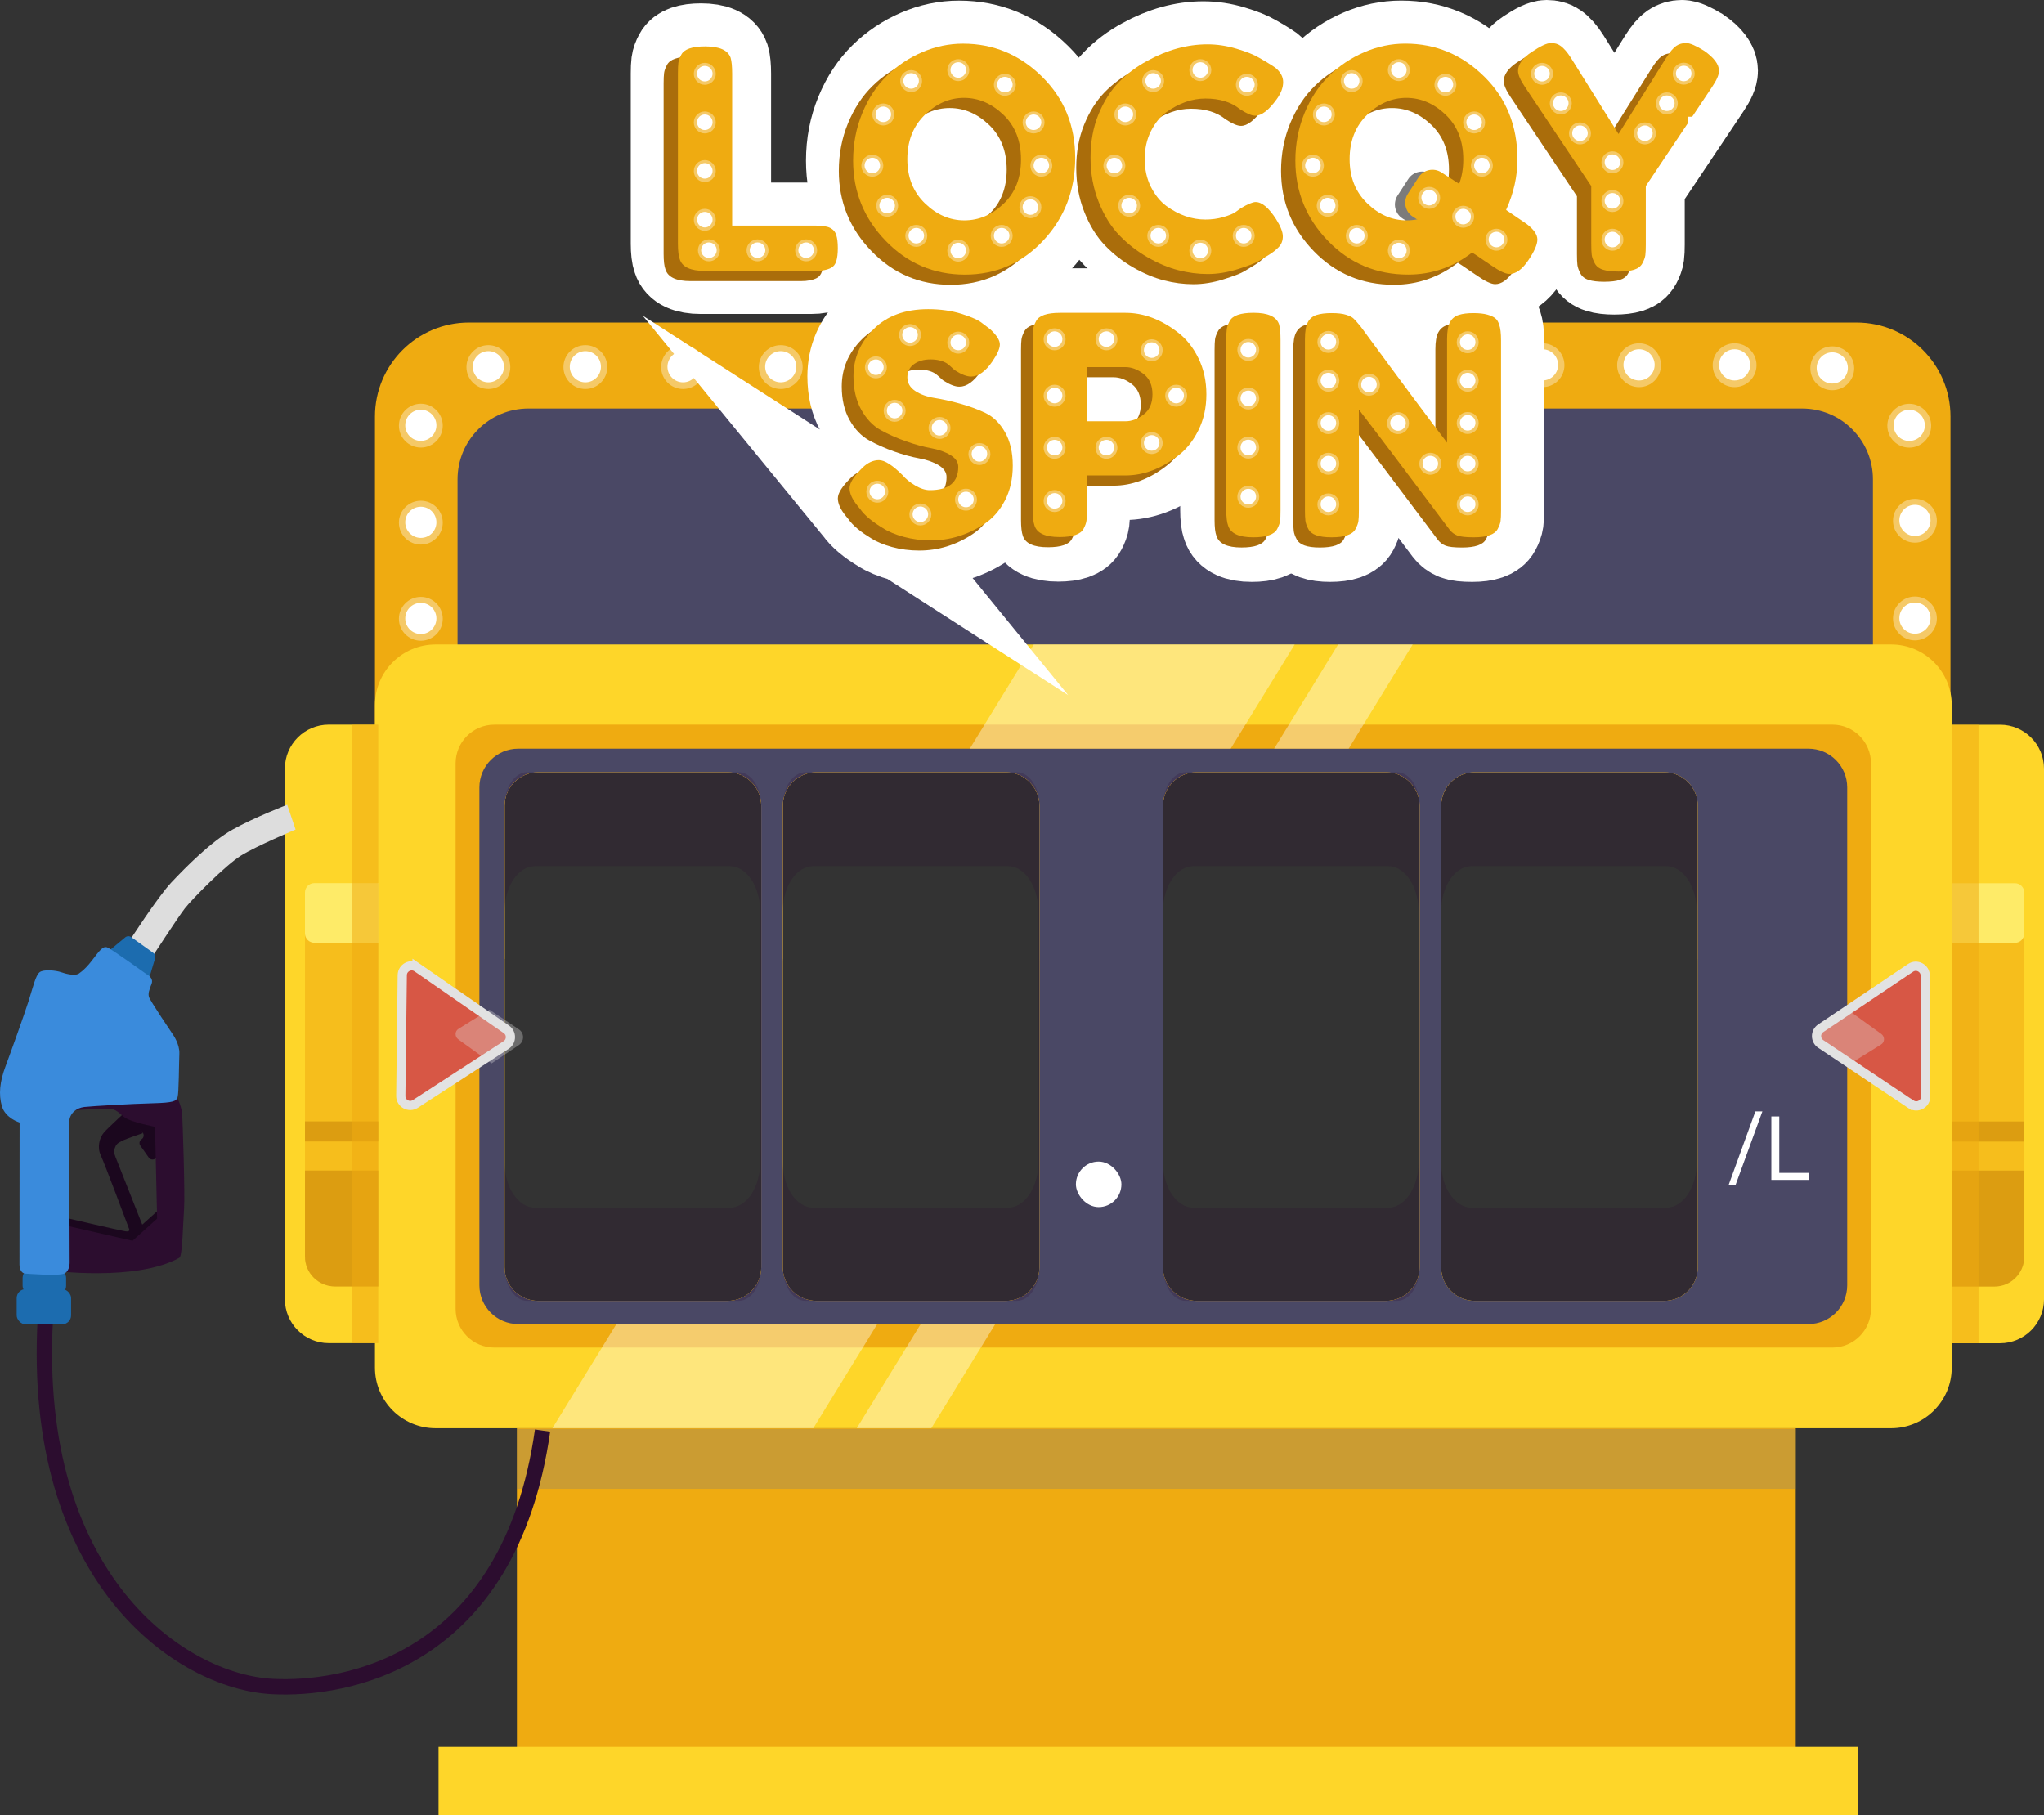 <?xml version="1.0" encoding="UTF-8"?><svg id="Layer_2" xmlns="http://www.w3.org/2000/svg" viewBox="0 0 664.74 590.29"><rect x="0" y="0" width="664.74" height="590.29" fill="#333333" stroke="none"/><g id="Layer_23"><g><path d="M603.73,104.9H152.51c-16.89,0-30.57,13.69-30.57,30.57v145.83c0,16.89,13.69,30.57,30.57,30.57h11.6v-49.83c0-6.02,4.88-10.9,10.9-10.9h61.67c6.02,0,10.9,4.88,10.9,10.9v49.83h7.01v-49.83c0-6.02,4.88-10.9,10.9-10.9h61.67c6.02,0,10.9,4.88,10.9,10.9v49.83h40.18v-49.83c0-6.02,4.88-10.9,10.9-10.9h61.67c6.02,0,10.9,4.88,10.9,10.9v49.83h7.01v-49.83c0-6.02,4.88-10.9,10.9-10.9h61.67c6.02,0,10.9,4.88,10.9,10.9v49.83h51.57c16.89,0,30.57-13.69,30.57-30.57V135.47c0-16.89-13.69-30.57-30.57-30.57Z" style="fill:#efab11;"/><path d="M586.05,132.86H171.83c-12.72,0-23.03,10.31-23.03,23.03v133.56c0,10.01,6.39,18.52,15.31,21.7v-49.11c0-6.02,4.88-10.9,10.9-10.9h61.67c6.02,0,10.9,4.88,10.9,10.9v50.44h7.01v-50.44c0-6.02,4.88-10.9,10.9-10.9h61.67c6.02,0,10.9,4.88,10.9,10.9v50.44h40.18v-50.44c0-6.02,4.88-10.9,10.9-10.9h61.67c6.02,0,10.9,4.88,10.9,10.9v50.44h7.01v-50.44c0-6.02,4.88-10.9,10.9-10.9h61.67c6.02,0,10.9,4.88,10.9,10.9v50.44h33.89c12.72,0,23.03-10.31,23.03-23.03V155.89c0-12.72-10.31-23.03-23.03-23.03Z" style="fill:#4a4865;"/><path d="M615.01,209.6H141.67c-10.9,0-19.73,8.83-19.73,19.73v215.44c0,10.9,8.83,19.73,19.73,19.73h473.34c10.9,0,19.73-8.83,19.73-19.73V229.33c0-10.9-8.83-19.73-19.73-19.73ZM247.57,412.18c0,6.02-4.88,10.9-10.9,10.9h-61.67c-6.02,0-10.9-4.88-10.9-10.9v-150.14c0-6.02,4.88-10.9,10.9-10.9h61.67c6.02,0,10.9,4.88,10.9,10.9v150.14Zm79.57,10.9h-61.67c-6.02,0-10.9-4.88-10.9-10.9v-150.14c0-6.02,4.88-10.9,10.9-10.9h61.67c6.02,0,10.9,4.88,10.9,10.9v150.14c0,6.02-4.88,10.9-10.9,10.9Zm123.64,0h-61.67c-6.02,0-10.9-4.88-10.9-10.9v-150.14c0-6.02,4.88-10.9,10.9-10.9h61.67c6.02,0,10.9,4.88,10.9,10.9v150.14c0,6.02-4.88,10.9-10.9,10.9Zm90.47,0h-61.67c-6.02,0-10.9-4.88-10.9-10.9v-150.14c0-6.02,4.88-10.9,10.9-10.9h61.67c6.02,0,10.9,4.88,10.9,10.9v150.14c0,6.02-4.88,10.9-10.9,10.9Z" style="fill:#fed629;"/><path d="M595.88,235.68H160.77c-6.96,0-12.6,5.64-12.6,12.6v177.39c0,6.96,5.64,12.6,12.6,12.6h435.11c6.96,0,12.6-5.64,12.6-12.6V248.27c0-6.96-5.64-12.6-12.6-12.6ZM247.57,412.18c0,6.02-4.88,10.9-10.9,10.9h-61.67c-6.02,0-10.9-4.88-10.9-10.9v-150.14c0-6.02,4.88-10.9,10.9-10.9h61.67c6.02,0,10.9,4.88,10.9,10.9v150.14Zm79.57,10.9h-61.67c-6.02,0-10.9-4.88-10.9-10.9v-150.14c0-6.02,4.88-10.9,10.9-10.9h61.67c6.02,0,10.9,4.88,10.9,10.9v150.14c0,6.02-4.88,10.9-10.9,10.9Zm123.64,0h-61.67c-6.02,0-10.9-4.88-10.9-10.9v-150.14c0-6.02,4.88-10.9,10.9-10.9h61.67c6.02,0,10.9,4.88,10.9,10.9v150.14c0,6.02-4.88,10.9-10.9,10.9Zm90.47,0h-61.67c-6.02,0-10.9-4.88-10.9-10.9v-150.14c0-6.02,4.88-10.9,10.9-10.9h61.67c6.02,0,10.9,4.88,10.9,10.9v150.14c0,6.02-4.88,10.9-10.9,10.9Z" style="fill:#efab11;"/><path d="M544.78,251.14h-68.7c-4.08,0-7.38,4.88-7.38,10.9v34.29c0-8.09,4.44-14.65,9.92-14.65h63.25c5.48,0,9.92,6.56,9.92,14.65v81.8c0,8.09-4.44,14.65-9.92,14.65h-63.25c-5.48,0-9.92-6.56-9.92-14.65v34.05c0,6.02,3.3,10.9,7.38,10.9h68.7c4.08,0,7.38-4.88,7.38-10.9v-150.14c0-6.02-3.3-10.9-7.38-10.9Z" style="fill:#2c0d2f; opacity:.22;"/><rect x="353.62" y="388.33" width="14.8" height="14.8" rx="7.4" ry="7.4" style="fill:#fff;"/><path d="M588.14,243.49H168.51c-6.96,0-12.6,5.64-12.6,12.6v161.93c0,6.96,5.64,12.6,12.6,12.6h419.63c6.96,0,12.6-5.64,12.6-12.6v-161.93c0-6.96-5.64-12.6-12.6-12.6ZM247.57,412.18c0,6.02-4.88,10.9-10.9,10.9h-61.67c-6.02,0-10.9-4.88-10.9-10.9v-150.14c0-6.02,4.88-10.9,10.9-10.9h61.67c6.02,0,10.9,4.88,10.9,10.9v150.14Zm79.57,10.9h-61.67c-6.02,0-10.9-4.88-10.9-10.9v-150.14c0-6.02,4.88-10.9,10.9-10.9h61.67c6.02,0,10.9,4.88,10.9,10.9v150.14c0,6.02-4.88,10.9-10.9,10.9Zm123.64,0h-61.67c-6.02,0-10.9-4.88-10.9-10.9v-150.14c0-6.02,4.88-10.9,10.9-10.9h61.67c6.02,0,10.9,4.88,10.9,10.9v150.14c0,6.02-4.88,10.9-10.9,10.9Zm90.47,0h-61.67c-6.02,0-10.9-4.88-10.9-10.9v-150.14c0-6.02,4.88-10.9,10.9-10.9h61.67c6.02,0,10.9,4.88,10.9,10.9v150.14c0,6.02-4.88,10.9-10.9,10.9Z" style="fill:#4a4865;"/><g><path d="M634.94,235.7h15.52c7.88,0,14.28,6.4,14.28,14.28v172.6c0,7.88-6.4,14.28-14.28,14.28h-15.52V235.7h0Z" style="fill:#fed629;"/><path d="M634.94,287.46h13.69c5.35,0,9.69,4.34,9.69,9.69v111.58c0,5.35-4.34,9.69-9.69,9.69h-13.69v-130.96h0Z" style="fill:#efab11; opacity:.54;"/><path d="M634.94,287.25h20.35c1.68,0,3.04,1.36,3.04,3.04v13.31c0,1.68-1.36,3.04-3.04,3.04h-20.35v-19.38h0Z" style="fill:#feeb68;"/><path d="M634.94,380.71v37.71h13.69c5.35,0,9.69-4.34,9.69-9.69v-28.02h-23.38Z" style="fill:#c68209; opacity:.54;"/><rect x="634.94" y="364.73" width="23.38" height="6.54" style="fill:#c68209; opacity:.54;"/><rect x="634.94" y="235.7" width="8.51" height="201.16" style="fill:#efab11; opacity:.54;"/></g><rect x="168.11" y="464.5" width="415.89" height="104.42" style="fill:#efab11;"/><rect x="168.11" y="464.72" width="415.89" height="19.48" style="fill:#7c7b7b; opacity:.31;"/><rect x="142.62" y="568.14" width="461.68" height="22.15" style="fill:#fed629;"/><g><path d="M562.18,385.39l8.7-23.94h2.28l-8.73,23.94h-2.25Z" style="fill:#fff;"/><path d="M576.07,383.74v-20.64h2.58v18.36h9.63v2.28h-12.21Z" style="fill:#fff;"/></g><path d="M135.64,314.66l29.04,20.11c1.79,1.24,1.75,3.91-.08,5.1l-29.52,19.16c-2.06,1.33-4.77-.16-4.74-2.61l.48-39.27c.03-2.46,2.79-3.88,4.82-2.49Z" style="fill:#d75745; stroke:#e2e2e2; stroke-miterlimit:10; stroke-width:3px;"/><path d="M149.09,334.63c-1.22,.75-1.23,2.54-.03,3.41l10.82,7.81,8.87-5.97c1.81-1.22,1.81-3.88,0-5.1l-9.58-6.41-10.08,6.25Z" style="fill:#e2e2e2; opacity:.33;"/><g><circle cx="136.86" cy="201.25" r="7.13" style="fill:#fff; opacity:.36;"/><circle cx="136.86" cy="201.14" r="5.07" style="fill:#fff;"/></g><g><circle cx="136.86" cy="169.98" r="7.13" style="fill:#fff; opacity:.36;"/><circle cx="136.86" cy="169.87" r="5.07" style="fill:#fff;"/></g><g><circle cx="136.86" cy="138.43" r="7.13" style="fill:#fff; opacity:.36;"/><circle cx="136.86" cy="138.32" r="5.07" style="fill:#fff;"/></g><g><circle cx="158.83" cy="119.38" r="7.13" style="fill:#fff; opacity:.36;"/><circle cx="158.83" cy="119.27" r="5.07" style="fill:#fff;"/></g><g><circle cx="190.37" cy="119.38" r="7.13" style="fill:#fff; opacity:.36;"/><circle cx="190.37" cy="119.27" r="5.07" style="fill:#fff;"/></g><g><circle cx="222.14" cy="119.38" r="7.13" style="fill:#fff; opacity:.36;"/><circle cx="222.14" cy="119.27" r="5.07" style="fill:#fff;"/></g><g><circle cx="253.91" cy="119.38" r="7.13" style="fill:#fff; opacity:.36;"/><circle cx="253.91" cy="119.27" r="5.07" style="fill:#fff;"/></g><g><circle cx="501.65" cy="118.77" r="7.13" style="fill:#fff; opacity:.36;"/><circle cx="501.65" cy="118.66" r="5.07" style="fill:#fff;"/></g><g><circle cx="533.05" cy="118.77" r="7.13" style="fill:#fff; opacity:.36;"/><circle cx="533.05" cy="118.66" r="5.07" style="fill:#fff;"/></g><g><circle cx="564.12" cy="118.77" r="7.13" style="fill:#fff; opacity:.36;"/><circle cx="564.12" cy="118.66" r="5.07" style="fill:#fff;"/></g><g><circle cx="595.88" cy="119.77" r="7.13" style="fill:#fff; opacity:.36;"/><circle cx="595.88" cy="119.66" r="5.07" style="fill:#fff;"/></g><g><circle cx="622.77" cy="201.14" r="7.13" style="fill:#fff; opacity:.36;"/><circle cx="622.77" cy="201.03" r="5.07" style="fill:#fff;"/></g><g><circle cx="622.77" cy="169.36" r="7.13" style="fill:#fff; opacity:.36;"/><circle cx="622.77" cy="169.25" r="5.07" style="fill:#fff;"/></g><g><circle cx="620.92" cy="138.45" r="7.13" style="fill:#fff; opacity:.36;"/><circle cx="620.92" cy="138.34" r="5.07" style="fill:#fff;"/></g><rect x="349.9" y="377.78" width="14.8" height="14.8" rx="7.4" ry="7.4" style="fill:#fff;"/><path d="M621.49,359.16l-29.36-19.64c-1.81-1.21-1.82-3.88,0-5.1l29.21-19.64c2.03-1.37,4.77,.08,4.78,2.53l.15,39.28c0,2.46-2.73,3.93-4.77,2.56Z" style="fill:#d75745; stroke:#e2e2e2; stroke-miterlimit:10; stroke-width:3px;"/><path d="M611.79,339.68c1.22-.75,1.23-2.54,.03-3.41l-10.82-7.81-8.87,5.97c-1.81,1.22-1.81,3.88,0,5.1l9.58,6.41,10.08-6.25Z" style="fill:#e2e2e2; opacity:.33;"/><g><path d="M92.65,235.68h16.08c7.88,0,14.28,6.4,14.28,14.28v172.6c0,7.88-6.4,14.28-14.28,14.28h-16.08V235.68h0Z" transform="translate(215.66 672.51) rotate(180)" style="fill:#fed629;"/><path d="M99.19,287.43h14.14c5.35,0,9.69,4.34,9.69,9.69v111.58c0,5.35-4.34,9.69-9.69,9.69h-14.14v-130.96h0Z" transform="translate(222.2 705.83) rotate(180)" style="fill:#efab11; opacity:.54;"/><path d="M99.19,287.23h20.79c1.68,0,3.04,1.36,3.04,3.04v13.31c0,1.68-1.36,3.04-3.04,3.04h-20.79v-19.38h0Z" transform="translate(222.2 593.84) rotate(-180)" style="fill:#feeb68;"/><path d="M123.01,380.69v37.71h-13.95c-5.45,0-9.87-4.34-9.87-9.69v-28.02h23.83Z" style="fill:#c68209; opacity:.54;"/><rect x="99.19" y="364.71" width="23.83" height="6.54" transform="translate(222.2 735.95) rotate(180)" style="fill:#c68209; opacity:.54;"/><rect x="114.34" y="235.68" width="8.67" height="201.16" transform="translate(237.35 672.51) rotate(180)" style="fill:#efab11; opacity:.54;"/></g><g><polygon points="438.61 243.49 459.43 209.6 435.18 209.6 414.37 243.49 438.61 243.49" style="fill:#fff; opacity:.39;"/><polygon points="299.44 430.61 278.63 464.5 302.88 464.5 323.69 430.61 299.44 430.61" style="fill:#fff; opacity:.39;"/><g><polygon points="200.47 430.61 179.65 464.5 264.5 464.5 285.31 430.61 200.47 430.61" style="fill:#fff; opacity:.39;"/><polygon points="400.23 243.49 421.05 209.6 336.2 209.6 315.39 243.49 400.23 243.49" style="fill:#fff; opacity:.39;"/></g></g><path d="M240.19,251.14h-68.7c-4.08,0-7.38,4.88-7.38,10.9v34.29c0-8.09,4.44-14.65,9.92-14.65h63.25c5.48,0,9.92,6.56,9.92,14.65v81.8c0,8.09-4.44,14.65-9.92,14.65h-63.25c-5.48,0-9.92-6.56-9.92-14.65v34.05c0,6.02,3.3,10.9,7.38,10.9h68.7c4.08,0,7.38-4.88,7.38-10.9v-150.14c0-6.02-3.3-10.9-7.38-10.9Z" style="fill:#2c0d2f; opacity:.22;"/><path d="M330.67,251.14h-68.7c-4.08,0-7.38,4.88-7.38,10.9v34.29c0-8.09,4.44-14.65,9.92-14.65h63.25c5.48,0,9.92,6.56,9.92,14.65v81.8c0,8.09-4.44,14.65-9.92,14.65h-63.25c-5.48,0-9.92-6.56-9.92-14.65v34.05c0,6.02,3.3,10.9,7.38,10.9h68.7c4.08,0,7.38-4.88,7.38-10.9v-150.14c0-6.02-3.3-10.9-7.38-10.9Z" style="fill:#2c0d2f; opacity:.22;"/></g><path d="M14.74,428.96c-4.67,84.2,43.68,117.99,73.89,119.54,23.23,1.2,77.04-7.37,87.82-83.23" style="fill:none; stroke:#2c0d2f; stroke-miterlimit:10; stroke-width:5px;"/><g><path d="M41.96,306.22s9.28-14.46,13.78-19.24,12.82-13.23,19.92-17.19c7.09-3.96,17.74-8.05,17.74-8.05l2.73,8.05s-12.69,5.32-17.74,8.46c-5.05,3.14-15.96,14.19-18.28,17.19-2.32,3-11.05,16.43-11.05,16.43l-7.09-5.66Z" style="fill:#ddd;"/><path d="M35.2,309.44l5.52-4.58c.56-.47,1.37-.5,1.97-.07l7.14,5.1c.56,.4,.81,1.11,.61,1.78l-2.26,7.59-12.98-9.82Z" style="fill:#1c6caf;"/><rect x="7.35" y="412.69" width="14.15" height="8.43" rx="2.91" ry="2.91" style="fill:#1c6caf;"/><rect x="5.42" y="419.26" width="17.7" height="11.44" rx="2.91" ry="2.91" style="fill:#1c6caf;"/><path d="M41.89,360.59s-6.83,6.29-7.97,7.59c-1.72,1.97-2.34,5.06-1.14,7.59,1.25,2.64,9.1,23.64,9.1,23.64,0,0,.82,1.31-1.02,1.05-1.83-.26-20.5-4.62-20.5-4.62v4.66l22.85,5.11,10-10.12-1.02-2.53-5.93,5.32-8.55-21.63s-.87-1.74-.44-3.05c.44-1.31,.79-1.74,2.36-2.53s6.8-2.53,6.8-2.53l-4.57-7.94Z" style="fill:#1b071e;"/><path d="M43.88,365.35l2.5,2.97c.55,.65,.43,1.63-.25,2.13l-.17,.12c-.64,.48-.79,1.38-.32,2.03l2.76,3.9c.83,1.17,2.68,.58,2.68-.85v-10.73c0-.75-.56-1.38-1.3-1.46l-4.6-.53c-1.33-.15-2.16,1.39-1.3,2.41Z" style="fill:#1b071e;"/><path d="M15.54,397.23l27.56,6.3,7.99-7.2-.67-29.85s-7.76-1.53-9.78-2.99c-2.02-1.46-2.7-2.81-5.29-2.92s-14.96,.75-14.96,.75l4.61-9.86,32.05,4.16s1.91,3.94,2.14,6.19,1.01,26.99,.67,31.38c-.34,4.39-.51,15.29-1.52,15.86-14.06,7.87-41.78,4.16-41.78,4.16l-1.01-15.97Z" style="fill:#2c0d2f;"/><path d="M6.37,365.09s-4.59-1.38-5.74-5.28-.69-8.02,1.15-12.96,6.2-17.11,7.58-21.48,2.22-8.16,3.53-9.18,5.39-.58,6.99,0,4.22,1.17,5.53,.58c0,0,1.89-1.02,4.37-4.22,2.48-3.2,3.64-5.1,5.24-4.37s12.96,8.88,12.96,8.88c0,0,2.04,1.02,1.31,2.91-.73,1.89-1.17,3.06-.87,4.22s7.87,12.36,7.87,12.36c0,0,2.18,3.08,2.04,6.14s-.15,12.82-.58,14.13-1.17,1.82-8.16,2c-6.99,.18-19.52,.91-22.14,1.2s-4.95,2.11-4.95,5.06,.15,45.33,.15,45.33c0,0,.15,2.91-1.75,3.79-1.89,.87-12.82,0-12.82,0,0,0-1.75-.15-1.75-3.06s.04-46.06,.04-46.06Z" style="fill:#3a8bdc;"/></g><g><g><rect x="275.8" y="31.73" width="221.1" height="39.76" style="fill:#fff;"/><g><g><path d="M233.46,76.68h27.09c2.19,0,3.79,.25,4.78,.75s1.66,1.28,1.99,2.34c.33,1.06,.5,2.47,.5,4.23s-.17,3.17-.5,4.23c-.33,1.06-.9,1.79-1.69,2.19-1.26,.66-2.99,1-5.18,1h-35.86c-4.65,0-7.37-1.26-8.17-3.79-.4-1.06-.6-2.76-.6-5.08V27.18c0-1.53,.05-2.67,.15-3.44,.1-.76,.41-1.64,.95-2.64,.93-1.79,3.52-2.69,7.77-2.69,4.65,0,7.4,1.23,8.27,3.69,.33,1.13,.5,2.86,.5,5.18v49.41Z" style="fill:#7c7b7b;"/><path d="M308.56,17.51c9.83,0,18.36,3.55,25.6,10.66,7.24,7.11,10.86,15.92,10.86,26.45s-3.45,19.49-10.36,26.89c-6.91,7.41-15.41,11.11-25.5,11.11s-18.68-3.65-25.75-10.96-10.61-16-10.61-26.1c0-5.51,1-10.67,2.99-15.49,1.99-4.81,4.65-8.85,7.97-12.1,3.32-3.25,7.14-5.81,11.46-7.67,4.32-1.86,8.77-2.79,13.35-2.79Zm-18.13,37.55c0,5.91,1.91,10.71,5.73,14.39,3.82,3.69,8.08,5.53,12.8,5.53s8.96-1.79,12.75-5.38c3.79-3.59,5.68-8.4,5.68-14.44s-1.91-10.89-5.73-14.54c-3.82-3.65-8.09-5.48-12.8-5.48s-8.96,1.84-12.75,5.53-5.68,8.48-5.68,14.39Z" style="fill:#7c7b7b;"/><path d="M397.12,72.3l1.79-1.29c2.26-1.33,3.85-1.99,4.78-1.99,2.06,0,4.28,1.86,6.67,5.58,1.46,2.32,2.19,4.18,2.19,5.58s-.45,2.56-1.34,3.49-1.94,1.76-3.14,2.49-2.34,1.43-3.44,2.09-3.34,1.53-6.72,2.59c-3.39,1.06-6.66,1.59-9.81,1.59s-6.34-.42-9.56-1.25c-3.22-.83-6.54-2.22-9.96-4.18-3.42-1.96-6.49-4.35-9.21-7.17-2.72-2.82-4.96-6.44-6.72-10.86-1.76-4.42-2.64-9.21-2.64-14.39s.86-9.88,2.59-14.09c1.73-4.22,3.93-7.7,6.62-10.46,2.69-2.75,5.76-5.06,9.21-6.92,6.51-3.59,13.05-5.38,19.62-5.38,3.12,0,6.29,.48,9.51,1.45,3.22,.96,5.66,1.94,7.32,2.94l2.39,1.39c1.2,.73,2.12,1.33,2.79,1.79,1.73,1.39,2.59,2.97,2.59,4.73s-.7,3.6-2.09,5.53c-2.59,3.59-4.92,5.38-6.97,5.38-1.2,0-2.89-.73-5.08-2.19-2.79-2.26-6.51-3.39-11.16-3.39-4.32,0-8.57,1.49-12.75,4.48-1.99,1.46-3.65,3.52-4.98,6.18-1.33,2.66-1.99,5.66-1.99,9.01s.66,6.36,1.99,9.01c1.33,2.66,3.02,4.75,5.08,6.28,4.05,2.92,8.27,4.38,12.65,4.38,2.06,0,4-.27,5.83-.8,1.83-.53,3.14-1.06,3.94-1.59Z" style="fill:#7c7b7b;"/><path d="M485.17,71.6c3.05,2.06,5.25,3.55,6.57,4.48,2.39,1.79,3.59,3.5,3.59,5.13s-1,3.9-2.99,6.82-4.02,4.38-6.08,4.38c-1.26,0-3.19-.9-5.78-2.69-.33-.2-1.26-.83-2.79-1.89-1.53-1.06-2.72-1.86-3.59-2.39-6.18,4.78-13.12,7.17-20.82,7.17-10.29,0-18.98-3.65-26.05-10.96s-10.61-16-10.61-26.1c0-5.51,1-10.67,2.99-15.49,1.99-4.81,4.65-8.85,7.97-12.1,3.32-3.25,7.14-5.81,11.46-7.67,4.32-1.86,8.77-2.79,13.35-2.79,9.83,0,18.36,3.55,25.6,10.66,7.24,7.11,10.86,16.1,10.86,26.99,0,5.51-1.23,10.99-3.69,16.44Zm-50.9-16.54c0,5.91,1.91,10.71,5.73,14.39,3.82,3.69,8.08,5.53,12.8,5.53s8.96-1.79,12.75-5.38c3.79-3.59,5.68-8.4,5.68-14.44s-1.91-10.89-5.73-14.54c-3.82-3.65-8.09-5.48-12.8-5.48s-8.96,1.84-12.75,5.53-5.68,8.48-5.68,14.39Z" style="fill:#7c7b7b;"/><path d="M549.52,19.81c3.25,2.26,4.88,4.45,4.88,6.57,0,1.26-.76,3.02-2.29,5.28l-21.52,32.17v19.03c0,1.53-.05,2.67-.15,3.44-.1,.76-.42,1.64-.95,2.64-.53,1-1.43,1.69-2.69,2.09-1.26,.4-2.96,.6-5.08,.6s-3.82-.2-5.08-.6c-1.26-.4-2.16-1.11-2.69-2.14-.53-1.03-.85-1.92-.95-2.69-.1-.76-.15-1.94-.15-3.54v-18.83l-21.52-32.17c-1.53-2.26-2.29-4.02-2.29-5.28,0-2.12,1.46-4.17,4.38-6.13,2.92-1.96,5.01-2.94,6.28-2.94s2.26,.27,2.99,.8c1.13,.73,2.32,2.09,3.59,4.08l15.44,24.7,15.44-24.7c1.26-1.99,2.36-3.3,3.29-3.93,.93-.63,2.01-.95,3.24-.95s3.17,.83,5.83,2.49Z" style="fill:#7c7b7b;"/></g><g><path d="M275.07,167.8c-1.73-2.12-2.59-4.03-2.59-5.73s1.43-3.93,4.28-6.72c1.66-1.59,3.42-2.39,5.28-2.39s4.45,1.66,7.77,4.98c.93,1.13,2.26,2.21,3.98,3.24,1.73,1.03,3.32,1.54,4.78,1.54,6.18,0,9.26-2.52,9.26-7.57,0-1.53-.85-2.8-2.54-3.83-1.69-1.03-3.8-1.78-6.33-2.24-2.52-.46-5.25-1.21-8.17-2.24-2.92-1.03-5.64-2.24-8.17-3.64-2.52-1.39-4.63-3.6-6.33-6.62s-2.54-6.66-2.54-10.91c0-5.84,2.17-10.94,6.52-15.29,4.35-4.35,10.28-6.53,17.78-6.53,3.98,0,7.62,.52,10.91,1.54s5.56,2.08,6.82,3.14l2.49,1.89c2.06,1.93,3.09,3.55,3.09,4.88s-.8,3.16-2.39,5.48c-2.26,3.32-4.58,4.98-6.97,4.98-1.39,0-3.12-.66-5.18-1.99-.2-.13-.58-.46-1.15-1-.56-.53-1.08-.96-1.54-1.29-1.39-.86-3.17-1.29-5.33-1.29s-3.95,.52-5.38,1.54c-1.43,1.03-2.14,2.46-2.14,4.28s.85,3.3,2.54,4.43c1.69,1.13,3.8,1.89,6.33,2.29,2.52,.4,5.28,1.01,8.27,1.84s5.74,1.84,8.27,3.04c2.52,1.2,4.63,3.27,6.33,6.23s2.54,6.59,2.54,10.91-.86,8.12-2.59,11.41c-1.73,3.29-3.99,5.83-6.77,7.62-5.38,3.52-11.12,5.28-17.23,5.28-3.12,0-6.08-.38-8.87-1.15s-5.05-1.71-6.77-2.84c-3.52-2.12-5.98-4.18-7.37-6.18l-.9-1.1Z" style="fill:#7c7b7b;"/><path d="M385.94,119.79c1.73,3.52,2.59,7.44,2.59,11.75s-.86,8.22-2.59,11.71c-1.73,3.49-3.95,6.26-6.67,8.32-5.51,4.25-11.22,6.38-17.13,6.38h-12.45v11.26c0,1.53-.05,2.67-.15,3.44-.1,.76-.42,1.64-.95,2.64-.93,1.79-3.52,2.69-7.77,2.69-4.65,0-7.37-1.23-8.17-3.69-.4-1.13-.6-2.85-.6-5.18v-55.28c0-1.53,.05-2.67,.15-3.44s.41-1.64,.95-2.64c.93-1.79,3.52-2.69,7.77-2.69h21.32c5.84,0,11.52,2.13,17.03,6.38,2.72,2.06,4.95,4.85,6.67,8.37Zm-17.83,18.33c1.93-1.46,2.89-3.65,2.89-6.57s-.96-5.13-2.89-6.62c-1.93-1.49-3.92-2.24-5.98-2.24h-12.45v17.63h12.55c1.99,0,3.95-.73,5.88-2.19Z" style="fill:#7c7b7b;"/><path d="M395,113.81c0-1.53,.05-2.67,.15-3.44s.41-1.64,.95-2.64c.93-1.79,3.52-2.69,7.77-2.69,4.65,0,7.4,1.23,8.27,3.69,.33,1.13,.5,2.86,.5,5.18v55.38c0,1.59-.05,2.76-.15,3.49-.1,.73-.42,1.59-.95,2.59-.93,1.79-3.52,2.69-7.77,2.69-4.65,0-7.37-1.26-8.17-3.79-.4-1.06-.6-2.75-.6-5.08v-55.38Z" style="fill:#7c7b7b;"/><path d="M467.77,108.09c.63-1.16,1.58-1.94,2.84-2.34,1.26-.4,2.84-.6,4.73-.6s3.42,.17,4.58,.5c1.16,.33,2.02,.73,2.59,1.2,.56,.47,.98,1.16,1.25,2.09,.4,1.06,.6,2.76,.6,5.08v55.28c0,1.59-.05,2.76-.15,3.49-.1,.73-.42,1.59-.95,2.59-.93,1.79-3.52,2.69-7.77,2.69-2.59,0-4.38-.2-5.38-.6s-1.83-1.03-2.49-1.89c-14.94-19.92-24.77-32.94-29.49-39.05v32.77c0,1.59-.05,2.76-.15,3.49-.1,.73-.42,1.59-.95,2.59-.93,1.79-3.52,2.69-7.77,2.69s-6.64-.9-7.57-2.69c-.53-1-.85-1.89-.95-2.69s-.15-1.96-.15-3.49v-55.58c0-2.52,.31-4.37,.95-5.53,.63-1.16,1.58-1.94,2.84-2.34,1.26-.4,2.89-.6,4.88-.6s3.57,.18,4.73,.55c1.16,.37,1.98,.78,2.44,1.24,.26,.2,1.03,1.06,2.29,2.59,14.01,19.06,23.37,31.64,28.09,37.75v-33.67c0-2.52,.31-4.37,.95-5.53Z" style="fill:#7c7b7b;"/></g><g><path d="M278.39,164.49c-1.73-2.12-2.59-4.03-2.59-5.73s1.43-3.93,4.28-6.72c1.66-1.59,3.42-2.39,5.28-2.39s4.45,1.66,7.77,4.98c.93,1.13,2.26,2.21,3.98,3.24,1.73,1.03,3.32,1.54,4.78,1.54,6.18,0,9.26-2.52,9.26-7.57,0-1.53-.85-2.8-2.54-3.84-1.69-1.03-3.8-1.78-6.33-2.24-2.52-.46-5.25-1.21-8.17-2.24-2.92-1.03-5.64-2.24-8.17-3.63-2.52-1.39-4.63-3.6-6.33-6.62-1.69-3.02-2.54-6.66-2.54-10.91,0-5.84,2.17-10.94,6.52-15.29,4.35-4.35,10.28-6.52,17.78-6.52,3.98,0,7.62,.52,10.91,1.54,3.29,1.03,5.56,2.08,6.82,3.14l2.49,1.89c2.06,1.93,3.09,3.55,3.09,4.88s-.8,3.15-2.39,5.48c-2.26,3.32-4.58,4.98-6.97,4.98-1.39,0-3.12-.66-5.18-1.99-.2-.13-.58-.46-1.15-1-.56-.53-1.08-.96-1.54-1.29-1.39-.86-3.17-1.29-5.33-1.29s-3.95,.51-5.38,1.54c-1.43,1.03-2.14,2.46-2.14,4.28s.85,3.3,2.54,4.43,3.8,1.89,6.33,2.29c2.52,.4,5.28,1.01,8.27,1.84,2.99,.83,5.74,1.84,8.27,3.04,2.52,1.2,4.63,3.27,6.33,6.22,1.69,2.96,2.54,6.59,2.54,10.91s-.86,8.12-2.59,11.41c-1.73,3.29-3.99,5.83-6.77,7.62-5.38,3.52-11.12,5.28-17.23,5.28-3.12,0-6.08-.38-8.87-1.15s-5.05-1.71-6.77-2.84c-3.52-2.12-5.98-4.18-7.37-6.18l-.9-1.1Z" style="fill:#c4c2c2;"/><path d="M389.25,116.48c1.73,3.52,2.59,7.44,2.59,11.75s-.86,8.22-2.59,11.7c-1.73,3.49-3.95,6.26-6.67,8.32-5.51,4.25-11.22,6.38-17.13,6.38h-12.45v11.26c0,1.53-.05,2.67-.15,3.44-.1,.76-.42,1.64-.95,2.64-.93,1.79-3.52,2.69-7.77,2.69-4.65,0-7.37-1.23-8.17-3.69-.4-1.13-.6-2.85-.6-5.18v-55.28c0-1.53,.05-2.67,.15-3.44,.1-.76,.41-1.64,.95-2.64,.93-1.79,3.52-2.69,7.77-2.69h21.32c5.84,0,11.52,2.12,17.03,6.38,2.72,2.06,4.95,4.85,6.67,8.37Zm-17.83,18.33c1.93-1.46,2.89-3.65,2.89-6.57s-.96-5.13-2.89-6.62c-1.93-1.49-3.92-2.24-5.98-2.24h-12.45v17.63h12.55c1.99,0,3.95-.73,5.88-2.19Z" style="fill:#c4c2c2;"/><path d="M398.32,110.5c0-1.53,.05-2.67,.15-3.44,.1-.76,.41-1.64,.95-2.64,.93-1.79,3.52-2.69,7.77-2.69,4.65,0,7.4,1.23,8.27,3.69,.33,1.13,.5,2.86,.5,5.18v55.38c0,1.59-.05,2.76-.15,3.49-.1,.73-.42,1.59-.95,2.59-.93,1.79-3.52,2.69-7.77,2.69-4.65,0-7.37-1.26-8.17-3.79-.4-1.06-.6-2.75-.6-5.08v-55.38Z" style="fill:#c4c2c2;"/><path d="M471.08,104.77c.63-1.16,1.58-1.94,2.84-2.34,1.26-.4,2.84-.6,4.73-.6s3.42,.17,4.58,.5c1.16,.33,2.02,.73,2.59,1.2,.56,.46,.98,1.16,1.25,2.09,.4,1.06,.6,2.76,.6,5.08v55.28c0,1.59-.05,2.76-.15,3.49-.1,.73-.42,1.59-.95,2.59-.93,1.79-3.52,2.69-7.77,2.69-2.59,0-4.38-.2-5.38-.6s-1.83-1.03-2.49-1.89c-14.94-19.92-24.77-32.94-29.49-39.05v32.77c0,1.59-.05,2.76-.15,3.49-.1,.73-.42,1.59-.95,2.59-.93,1.79-3.52,2.69-7.77,2.69s-6.64-.9-7.57-2.69c-.53-1-.85-1.89-.95-2.69s-.15-1.96-.15-3.49v-55.58c0-2.52,.31-4.37,.95-5.53,.63-1.16,1.58-1.94,2.84-2.34,1.26-.4,2.89-.6,4.88-.6s3.57,.18,4.73,.55c1.16,.37,1.98,.78,2.44,1.25,.26,.2,1.03,1.06,2.29,2.59,14.01,19.06,23.37,31.64,28.09,37.75v-33.67c0-2.52,.31-4.37,.95-5.53Z" style="fill:#c4c2c2;"/></g><g><path d="M236.77,73.37h27.09c2.19,0,3.79,.25,4.78,.75s1.66,1.28,1.99,2.34c.33,1.06,.5,2.47,.5,4.23s-.17,3.17-.5,4.23c-.33,1.06-.9,1.79-1.69,2.19-1.26,.67-2.99,1-5.18,1h-35.86c-4.65,0-7.37-1.26-8.17-3.79-.4-1.06-.6-2.75-.6-5.08V23.86c0-1.53,.05-2.67,.15-3.44s.41-1.64,.95-2.64c.93-1.79,3.52-2.69,7.77-2.69,4.65,0,7.4,1.23,8.27,3.69,.33,1.13,.5,2.86,.5,5.18v49.41Z" style="fill:#c4c2c2;"/><path d="M311.88,14.2c9.83,0,18.36,3.55,25.6,10.66,7.24,7.11,10.86,15.92,10.86,26.45s-3.45,19.49-10.36,26.89c-6.91,7.41-15.41,11.11-25.5,11.11s-18.68-3.65-25.75-10.96c-7.07-7.3-10.61-16-10.61-26.1,0-5.51,1-10.67,2.99-15.49s4.65-8.85,7.97-12.1c3.32-3.25,7.14-5.81,11.46-7.67,4.32-1.86,8.77-2.79,13.35-2.79Zm-18.13,37.55c0,5.91,1.91,10.71,5.73,14.39,3.82,3.69,8.08,5.53,12.8,5.53s8.96-1.79,12.75-5.38c3.79-3.59,5.68-8.4,5.68-14.44s-1.91-10.89-5.73-14.54c-3.82-3.65-8.09-5.48-12.8-5.48s-8.96,1.84-12.75,5.53-5.68,8.48-5.68,14.39Z" style="fill:#c4c2c2;"/><path d="M400.43,68.99l1.79-1.29c2.26-1.33,3.85-1.99,4.78-1.99,2.06,0,4.28,1.86,6.67,5.58,1.46,2.33,2.19,4.18,2.19,5.58s-.45,2.56-1.34,3.49c-.9,.93-1.94,1.76-3.14,2.49-1.2,.73-2.34,1.43-3.44,2.09-1.1,.67-3.34,1.53-6.72,2.59-3.39,1.06-6.66,1.59-9.81,1.59s-6.34-.42-9.56-1.25c-3.22-.83-6.54-2.22-9.96-4.18-3.42-1.96-6.49-4.35-9.21-7.17-2.72-2.82-4.96-6.44-6.72-10.86-1.76-4.42-2.64-9.21-2.64-14.39s.86-9.88,2.59-14.09c1.73-4.22,3.93-7.7,6.62-10.46s5.76-5.06,9.21-6.92c6.51-3.59,13.05-5.38,19.62-5.38,3.12,0,6.29,.48,9.51,1.45,3.22,.96,5.66,1.94,7.32,2.94l2.39,1.39c1.2,.73,2.12,1.33,2.79,1.79,1.73,1.39,2.59,2.97,2.59,4.73s-.7,3.6-2.09,5.53c-2.59,3.59-4.92,5.38-6.97,5.38-1.2,0-2.89-.73-5.08-2.19-2.79-2.26-6.51-3.39-11.16-3.39-4.32,0-8.57,1.49-12.75,4.48-1.99,1.46-3.65,3.52-4.98,6.18-1.33,2.66-1.99,5.66-1.99,9.02s.66,6.36,1.99,9.01c1.33,2.66,3.02,4.75,5.08,6.28,4.05,2.92,8.27,4.38,12.65,4.38,2.06,0,4-.26,5.83-.8,1.83-.53,3.14-1.06,3.94-1.59Z" style="fill:#c4c2c2;"/><path d="M488.49,68.29c3.05,2.06,5.25,3.55,6.57,4.48,2.39,1.79,3.59,3.5,3.59,5.13s-1,3.9-2.99,6.82c-1.99,2.92-4.02,4.38-6.08,4.38-1.26,0-3.19-.9-5.78-2.69-.33-.2-1.26-.83-2.79-1.89-1.53-1.06-2.72-1.86-3.59-2.39-6.18,4.78-13.12,7.17-20.82,7.17-10.29,0-18.98-3.65-26.05-10.96-7.07-7.3-10.61-16-10.61-26.1,0-5.51,1-10.67,2.99-15.49s4.65-8.85,7.97-12.1c3.32-3.25,7.14-5.81,11.46-7.67,4.32-1.86,8.77-2.79,13.35-2.79,9.83,0,18.36,3.55,25.6,10.66,7.24,7.11,10.86,16.1,10.86,26.99,0,5.51-1.23,10.99-3.69,16.44Zm-50.9-16.54c0,5.91,1.91,10.71,5.73,14.39,3.82,3.69,8.08,5.53,12.8,5.53s8.96-1.79,12.75-5.38c3.79-3.59,5.68-8.4,5.68-14.44s-1.91-10.89-5.73-14.54c-3.82-3.65-8.09-5.48-12.8-5.48s-8.96,1.84-12.75,5.53-5.68,8.48-5.68,14.39Z" style="fill:#c4c2c2;"/><path d="M552.83,16.49c3.25,2.26,4.88,4.45,4.88,6.57,0,1.26-.76,3.02-2.29,5.28l-21.52,32.17v19.03c0,1.53-.05,2.67-.15,3.44-.1,.76-.42,1.64-.95,2.64-.53,1-1.43,1.69-2.69,2.09-1.26,.4-2.96,.6-5.08,.6s-3.82-.2-5.08-.6c-1.26-.4-2.16-1.11-2.69-2.14-.53-1.03-.85-1.93-.95-2.69-.1-.76-.15-1.94-.15-3.54v-18.83l-21.52-32.17c-1.53-2.26-2.29-4.02-2.29-5.28,0-2.12,1.46-4.17,4.38-6.12,2.92-1.96,5.01-2.94,6.28-2.94s2.26,.27,2.99,.8c1.13,.73,2.32,2.09,3.59,4.08l15.44,24.7,15.44-24.7c1.26-1.99,2.36-3.3,3.29-3.93,.93-.63,2.01-.95,3.24-.95s3.17,.83,5.83,2.49Z" style="fill:#c4c2c2;"/></g></g><g><path d="M278.39,164.49c-1.73-2.12-2.59-4.03-2.59-5.73s1.43-3.93,4.28-6.72c1.66-1.59,3.42-2.39,5.28-2.39s4.45,1.66,7.77,4.98c.93,1.13,2.26,2.21,3.98,3.24,1.73,1.03,3.32,1.54,4.78,1.54,6.18,0,9.26-2.52,9.26-7.57,0-1.53-.85-2.8-2.54-3.84-1.69-1.03-3.8-1.78-6.33-2.24-2.52-.46-5.25-1.21-8.17-2.24-2.92-1.03-5.64-2.24-8.17-3.63-2.52-1.39-4.63-3.6-6.33-6.62-1.69-3.02-2.54-6.66-2.54-10.91,0-5.84,2.17-10.94,6.52-15.29,4.35-4.35,10.28-6.52,17.78-6.52,3.98,0,7.62,.52,10.91,1.54,3.29,1.03,5.56,2.08,6.82,3.14l2.49,1.89c2.06,1.93,3.09,3.55,3.09,4.88s-.8,3.15-2.39,5.48c-2.26,3.32-4.58,4.98-6.97,4.98-1.39,0-3.12-.66-5.18-1.99-.2-.13-.58-.46-1.15-1-.56-.53-1.08-.96-1.54-1.29-1.39-.86-3.17-1.29-5.33-1.29s-3.95,.51-5.38,1.54c-1.43,1.03-2.14,2.46-2.14,4.28s.85,3.3,2.54,4.43,3.8,1.89,6.33,2.29c2.52,.4,5.28,1.01,8.27,1.84,2.99,.83,5.74,1.84,8.27,3.04,2.52,1.2,4.63,3.27,6.33,6.22,1.69,2.96,2.54,6.59,2.54,10.91s-.86,8.12-2.59,11.41c-1.73,3.29-3.99,5.83-6.77,7.62-5.38,3.52-11.12,5.28-17.23,5.28-3.12,0-6.08-.38-8.87-1.15s-5.05-1.71-6.77-2.84c-3.52-2.12-5.98-4.18-7.37-6.18l-.9-1.1Z" style="fill:#c4c2c2; stroke:#fff; stroke-miterlimit:10; stroke-width:29px;"/><path d="M389.25,116.48c1.73,3.52,2.59,7.44,2.59,11.75s-.86,8.22-2.59,11.7c-1.73,3.49-3.95,6.26-6.67,8.32-5.51,4.25-11.22,6.38-17.13,6.38h-12.45v11.26c0,1.53-.05,2.67-.15,3.44-.1,.76-.42,1.64-.95,2.64-.93,1.79-3.52,2.69-7.77,2.69-4.65,0-7.37-1.23-8.17-3.69-.4-1.13-.6-2.85-.6-5.18v-55.28c0-1.53,.05-2.67,.15-3.44,.1-.76,.41-1.64,.95-2.64,.93-1.79,3.52-2.69,7.77-2.69h21.32c5.84,0,11.52,2.12,17.03,6.38,2.72,2.06,4.95,4.85,6.67,8.37Zm-17.83,18.33c1.93-1.46,2.89-3.65,2.89-6.57s-.96-5.13-2.89-6.62c-1.93-1.49-3.92-2.24-5.98-2.24h-12.45v17.63h12.55c1.99,0,3.95-.73,5.88-2.19Z" style="fill:#c4c2c2; stroke:#fff; stroke-miterlimit:10; stroke-width:29px;"/><path d="M398.32,110.5c0-1.53,.05-2.67,.15-3.44,.1-.76,.41-1.64,.95-2.64,.93-1.79,3.52-2.69,7.77-2.69,4.65,0,7.4,1.23,8.27,3.69,.33,1.13,.5,2.86,.5,5.18v55.38c0,1.59-.05,2.76-.15,3.49-.1,.73-.42,1.59-.95,2.59-.93,1.79-3.52,2.69-7.77,2.69-4.65,0-7.37-1.26-8.17-3.79-.4-1.06-.6-2.75-.6-5.08v-55.38Z" style="fill:#c4c2c2; stroke:#fff; stroke-miterlimit:10; stroke-width:29px;"/><path d="M471.08,104.77c.63-1.16,1.58-1.94,2.84-2.34,1.26-.4,2.84-.6,4.73-.6s3.42,.17,4.58,.5c1.16,.33,2.02,.73,2.59,1.2,.56,.46,.98,1.16,1.25,2.09,.4,1.06,.6,2.76,.6,5.08v55.28c0,1.59-.05,2.76-.15,3.49-.1,.73-.42,1.59-.95,2.59-.93,1.79-3.52,2.69-7.77,2.69-2.59,0-4.38-.2-5.38-.6s-1.83-1.03-2.49-1.89c-14.94-19.92-24.77-32.94-29.49-39.05v32.77c0,1.59-.05,2.76-.15,3.49-.1,.73-.42,1.59-.95,2.59-.93,1.79-3.52,2.69-7.77,2.69s-6.64-.9-7.57-2.69c-.53-1-.85-1.89-.95-2.69s-.15-1.96-.15-3.49v-55.58c0-2.52,.31-4.37,.95-5.53,.63-1.16,1.58-1.94,2.84-2.34,1.26-.4,2.89-.6,4.88-.6s3.57,.18,4.73,.55c1.16,.37,1.98,.78,2.44,1.25,.26,.2,1.03,1.06,2.29,2.59,14.01,19.06,23.37,31.64,28.09,37.75v-33.67c0-2.52,.31-4.37,.95-5.53Z" style="fill:#c4c2c2; stroke:#fff; stroke-miterlimit:10; stroke-width:29px;"/></g><g><path d="M236.77,73.37h27.09c2.19,0,3.79,.25,4.78,.75s1.66,1.28,1.99,2.34c.33,1.06,.5,2.47,.5,4.23s-.17,3.17-.5,4.23c-.33,1.06-.9,1.79-1.69,2.19-1.26,.67-2.99,1-5.18,1h-35.86c-4.65,0-7.37-1.26-8.17-3.79-.4-1.06-.6-2.75-.6-5.08V23.86c0-1.53,.05-2.67,.15-3.44s.41-1.64,.95-2.64c.93-1.79,3.52-2.69,7.77-2.69,4.65,0,7.4,1.23,8.27,3.69,.33,1.13,.5,2.86,.5,5.18v49.41Z" style="fill:#c4c2c2; stroke:#fff; stroke-miterlimit:10; stroke-width:28px;"/><path d="M311.88,14.2c9.83,0,18.36,3.55,25.6,10.66,7.24,7.11,10.86,15.92,10.86,26.45s-3.45,19.49-10.36,26.89c-6.91,7.41-15.41,11.11-25.5,11.11s-18.68-3.65-25.75-10.96c-7.07-7.3-10.61-16-10.61-26.1,0-5.51,1-10.67,2.99-15.49s4.65-8.85,7.97-12.1c3.32-3.25,7.14-5.81,11.46-7.67,4.32-1.86,8.77-2.79,13.35-2.79Zm-18.13,37.55c0,5.91,1.91,10.71,5.73,14.39,3.82,3.69,8.08,5.53,12.8,5.53s8.96-1.79,12.75-5.38c3.79-3.59,5.68-8.4,5.68-14.44s-1.91-10.89-5.73-14.54c-3.82-3.65-8.09-5.48-12.8-5.48s-8.96,1.84-12.75,5.53-5.68,8.48-5.68,14.39Z" style="fill:#c4c2c2; stroke:#fff; stroke-miterlimit:10; stroke-width:28px;"/><path d="M400.43,68.99l1.79-1.29c2.26-1.33,3.85-1.99,4.78-1.99,2.06,0,4.28,1.86,6.67,5.58,1.46,2.33,2.19,4.18,2.19,5.58s-.45,2.56-1.34,3.49c-.9,.93-1.94,1.76-3.14,2.49-1.2,.73-2.34,1.43-3.44,2.09-1.1,.67-3.34,1.53-6.72,2.59-3.39,1.06-6.66,1.59-9.81,1.59s-6.34-.42-9.56-1.25c-3.22-.83-6.54-2.22-9.96-4.18-3.42-1.96-6.49-4.35-9.21-7.17-2.72-2.82-4.96-6.44-6.72-10.86-1.76-4.42-2.64-9.21-2.64-14.39s.86-9.88,2.59-14.09c1.73-4.22,3.93-7.7,6.62-10.46s5.76-5.06,9.21-6.92c6.51-3.59,13.05-5.38,19.62-5.38,3.12,0,6.29,.48,9.51,1.45,3.22,.96,5.66,1.94,7.32,2.94l2.39,1.39c1.2,.73,2.12,1.33,2.79,1.79,1.73,1.39,2.59,2.97,2.59,4.73s-.7,3.6-2.09,5.53c-2.59,3.59-4.92,5.38-6.97,5.38-1.2,0-2.89-.73-5.08-2.19-2.79-2.26-6.51-3.39-11.16-3.39-4.32,0-8.57,1.49-12.75,4.48-1.99,1.46-3.65,3.52-4.98,6.18-1.33,2.66-1.99,5.66-1.99,9.02s.66,6.36,1.99,9.01c1.33,2.66,3.02,4.75,5.08,6.28,4.05,2.92,8.27,4.38,12.65,4.38,2.06,0,4-.26,5.83-.8,1.83-.53,3.14-1.06,3.94-1.59Z" style="fill:#c4c2c2; stroke:#fff; stroke-miterlimit:10; stroke-width:28px;"/><path d="M488.49,68.29c3.05,2.06,5.25,3.55,6.57,4.48,2.39,1.79,3.59,3.5,3.59,5.13s-1,3.9-2.99,6.82c-1.99,2.92-4.02,4.38-6.08,4.38-1.26,0-3.19-.9-5.78-2.69-.33-.2-1.26-.83-2.79-1.89-1.53-1.06-2.72-1.86-3.59-2.39-6.18,4.78-13.12,7.17-20.82,7.17-10.29,0-18.98-3.65-26.05-10.96-7.07-7.3-10.61-16-10.61-26.1,0-5.51,1-10.67,2.99-15.49s4.65-8.85,7.97-12.1c3.32-3.25,7.14-5.81,11.46-7.67,4.32-1.86,8.77-2.79,13.35-2.79,9.83,0,18.36,3.55,25.6,10.66,7.24,7.11,10.86,16.1,10.86,26.99,0,5.51-1.23,10.99-3.69,16.44Zm-50.9-16.54c0,5.91,1.91,10.71,5.73,14.39,3.82,3.69,8.08,5.53,12.8,5.53s8.96-1.79,12.75-5.38c3.79-3.59,5.68-8.4,5.68-14.44s-1.91-10.89-5.73-14.54c-3.82-3.65-8.09-5.48-12.8-5.48s-8.96,1.84-12.75,5.53-5.68,8.48-5.68,14.39Z" style="fill:#c4c2c2; stroke:#fff; stroke-miterlimit:10; stroke-width:28px;"/><path d="M552.83,16.49c3.25,2.26,4.88,4.45,4.88,6.57,0,1.26-.76,3.02-2.29,5.28l-21.52,32.17v19.03c0,1.53-.05,2.67-.15,3.44-.1,.76-.42,1.64-.95,2.64-.53,1-1.43,1.69-2.69,2.09-1.26,.4-2.96,.6-5.08,.6s-3.82-.2-5.08-.6c-1.26-.4-2.16-1.11-2.69-2.14-.53-1.03-.85-1.93-.95-2.69-.1-.76-.15-1.94-.15-3.54v-18.83l-21.52-32.17c-1.53-2.26-2.29-4.02-2.29-5.28,0-2.12,1.46-4.17,4.38-6.12,2.92-1.96,5.01-2.94,6.28-2.94s2.26,.27,2.99,.8c1.13,.73,2.32,2.09,3.59,4.08l15.44,24.7,15.44-24.7c1.26-1.99,2.36-3.3,3.29-3.93,.93-.63,2.01-.95,3.24-.95s3.17,.83,5.83,2.49Z" style="fill:#c4c2c2; stroke:#fff; stroke-miterlimit:10; stroke-width:28px;"/></g><g><path d="M233.46,76.68h27.09c2.19,0,3.79,.25,4.78,.75s1.66,1.28,1.99,2.34c.33,1.06,.5,2.47,.5,4.23s-.17,3.17-.5,4.23c-.33,1.06-.9,1.79-1.69,2.19-1.26,.66-2.99,1-5.18,1h-35.86c-4.65,0-7.37-1.26-8.17-3.79-.4-1.06-.6-2.76-.6-5.08V27.18c0-1.53,.05-2.67,.15-3.44,.1-.76,.41-1.64,.95-2.64,.93-1.79,3.52-2.69,7.77-2.69,4.65,0,7.4,1.23,8.27,3.69,.33,1.13,.5,2.86,.5,5.18v49.41Z" style="fill:#aa6d0b;"/><path d="M308.56,17.51c9.83,0,18.36,3.55,25.6,10.66,7.24,7.11,10.86,15.92,10.86,26.45s-3.45,19.49-10.36,26.89c-6.91,7.41-15.41,11.11-25.5,11.11s-18.68-3.65-25.75-10.96-10.61-16-10.61-26.1c0-5.51,1-10.67,2.99-15.49,1.99-4.81,4.65-8.85,7.97-12.1,3.32-3.25,7.14-5.81,11.46-7.67,4.32-1.86,8.77-2.79,13.35-2.79Zm-18.13,37.55c0,5.91,1.91,10.71,5.73,14.39,3.82,3.69,8.08,5.53,12.8,5.53s8.96-1.79,12.75-5.38c3.79-3.59,5.68-8.4,5.68-14.44s-1.91-10.89-5.73-14.54c-3.82-3.65-8.09-5.48-12.8-5.48s-8.96,1.84-12.75,5.53-5.68,8.48-5.68,14.39Z" style="fill:#aa6d0b;"/><path d="M397.12,72.3l1.79-1.29c2.26-1.33,3.85-1.99,4.78-1.99,2.06,0,4.28,1.86,6.67,5.58,1.46,2.32,2.19,4.18,2.19,5.58s-.45,2.56-1.34,3.49-1.94,1.76-3.14,2.49-2.34,1.43-3.44,2.09-3.34,1.53-6.72,2.59c-3.39,1.06-6.66,1.59-9.81,1.59s-6.34-.42-9.56-1.25c-3.22-.83-6.54-2.22-9.96-4.18-3.42-1.96-6.49-4.35-9.21-7.17-2.72-2.82-4.96-6.44-6.72-10.86-1.76-4.42-2.64-9.21-2.64-14.39s.86-9.88,2.59-14.09c1.73-4.22,3.93-7.7,6.62-10.46,2.69-2.75,5.76-5.06,9.21-6.92,6.51-3.59,13.05-5.38,19.62-5.38,3.12,0,6.29,.48,9.51,1.45,3.22,.96,5.66,1.94,7.32,2.94l2.39,1.39c1.2,.73,2.12,1.33,2.79,1.79,1.73,1.39,2.59,2.97,2.59,4.73s-.7,3.6-2.09,5.53c-2.59,3.59-4.92,5.38-6.97,5.38-1.2,0-2.89-.73-5.08-2.19-2.79-2.26-6.51-3.39-11.16-3.39-4.32,0-8.57,1.49-12.75,4.48-1.99,1.46-3.65,3.52-4.98,6.18-1.33,2.66-1.99,5.66-1.99,9.01s.66,6.36,1.99,9.01c1.33,2.66,3.02,4.75,5.08,6.28,4.05,2.92,8.27,4.38,12.65,4.38,2.06,0,4-.27,5.83-.8,1.83-.53,3.14-1.06,3.94-1.59Z" style="fill:#aa6d0b;"/><path d="M485.17,71.6c3.05,2.06,5.25,3.55,6.57,4.48,2.39,1.79,3.59,3.5,3.59,5.13s-1,3.9-2.99,6.82-4.02,4.38-6.08,4.38c-1.26,0-3.19-.9-5.78-2.69-.33-.2-1.26-.83-2.79-1.89-1.53-1.06-2.72-1.86-3.59-2.39-6.18,4.78-13.12,7.17-20.82,7.17-10.29,0-18.98-3.65-26.05-10.96s-10.61-16-10.61-26.1c0-5.51,1-10.67,2.99-15.49,1.99-4.81,4.65-8.85,7.97-12.1,3.32-3.25,7.14-5.81,11.46-7.67,4.32-1.86,8.77-2.79,13.35-2.79,9.83,0,18.36,3.55,25.6,10.66,7.24,7.11,10.86,16.1,10.86,26.99,0,5.51-1.23,10.99-3.69,16.44Zm-50.9-16.54c0,5.91,1.91,10.71,5.73,14.39,3.82,3.69,8.08,5.53,12.8,5.53s8.96-1.79,12.75-5.38c3.79-3.59,5.68-8.4,5.68-14.44s-1.91-10.89-5.73-14.54c-3.82-3.65-8.09-5.48-12.8-5.48s-8.96,1.84-12.75,5.53-5.68,8.48-5.68,14.39Z" style="fill:#aa6d0b;"/><path d="M549.52,19.81c3.25,2.26,4.88,4.45,4.88,6.57,0,1.26-.76,3.02-2.29,5.28l-21.52,32.17v19.03c0,1.53-.05,2.67-.15,3.44-.1,.76-.42,1.64-.95,2.64-.53,1-1.43,1.69-2.69,2.09-1.26,.4-2.96,.6-5.08,.6s-3.82-.2-5.08-.6c-1.26-.4-2.16-1.11-2.69-2.14-.53-1.03-.85-1.92-.95-2.69-.1-.76-.15-1.94-.15-3.54v-18.83l-21.52-32.17c-1.53-2.26-2.29-4.02-2.29-5.28,0-2.12,1.46-4.17,4.38-6.13,2.92-1.96,5.01-2.94,6.28-2.94s2.26,.27,2.99,.8c1.13,.73,2.32,2.09,3.59,4.08l15.44,24.7,15.44-24.7c1.26-1.99,2.36-3.3,3.29-3.93,.93-.63,2.01-.95,3.24-.95s3.17,.83,5.83,2.49Z" style="fill:#aa6d0b;"/></g><g><path d="M275.07,167.8c-1.73-2.12-2.59-4.03-2.59-5.73s1.43-3.93,4.28-6.72c1.66-1.59,3.42-2.39,5.28-2.39s4.45,1.66,7.77,4.98c.93,1.13,2.26,2.21,3.98,3.24,1.73,1.03,3.32,1.54,4.78,1.54,6.18,0,9.26-2.52,9.26-7.57,0-1.53-.85-2.8-2.54-3.83-1.69-1.03-3.8-1.78-6.33-2.24-2.52-.46-5.25-1.21-8.17-2.24-2.92-1.03-5.64-2.24-8.17-3.64-2.52-1.39-4.63-3.6-6.33-6.62s-2.54-6.66-2.54-10.91c0-5.84,2.17-10.94,6.52-15.29,4.35-4.35,10.28-6.53,17.78-6.53,3.98,0,7.62,.52,10.91,1.54s5.56,2.08,6.82,3.14l2.49,1.89c2.06,1.93,3.09,3.55,3.09,4.88s-.8,3.16-2.39,5.48c-2.26,3.32-4.58,4.98-6.97,4.98-1.39,0-3.12-.66-5.18-1.99-.2-.13-.58-.46-1.15-1-.56-.53-1.08-.96-1.54-1.29-1.39-.86-3.17-1.29-5.33-1.29s-3.95,.52-5.38,1.54c-1.43,1.03-2.14,2.46-2.14,4.28s.85,3.3,2.54,4.43c1.69,1.13,3.8,1.89,6.33,2.29,2.52,.4,5.28,1.01,8.27,1.84s5.74,1.84,8.27,3.04c2.52,1.2,4.63,3.27,6.33,6.23s2.54,6.59,2.54,10.91-.86,8.12-2.59,11.41c-1.73,3.29-3.99,5.83-6.77,7.62-5.38,3.52-11.12,5.28-17.23,5.28-3.12,0-6.08-.38-8.87-1.15s-5.05-1.71-6.77-2.84c-3.52-2.12-5.98-4.18-7.37-6.18l-.9-1.1Z" style="fill:#aa6d0b;"/><path d="M385.94,119.79c1.73,3.52,2.59,7.44,2.59,11.75s-.86,8.22-2.59,11.71c-1.73,3.49-3.95,6.26-6.67,8.32-5.51,4.25-11.22,6.38-17.13,6.38h-12.45v11.26c0,1.53-.05,2.67-.15,3.44-.1,.76-.42,1.64-.95,2.64-.93,1.79-3.52,2.69-7.77,2.69-4.65,0-7.37-1.23-8.17-3.69-.4-1.13-.6-2.85-.6-5.18v-55.28c0-1.53,.05-2.67,.15-3.44s.41-1.64,.95-2.64c.93-1.79,3.52-2.69,7.77-2.69h21.32c5.84,0,11.52,2.13,17.03,6.38,2.72,2.06,4.95,4.85,6.67,8.37Zm-17.83,18.33c1.93-1.46,2.89-3.65,2.89-6.57s-.96-5.13-2.89-6.62c-1.93-1.49-3.92-2.24-5.98-2.24h-12.45v17.63h12.55c1.99,0,3.95-.73,5.88-2.19Z" style="fill:#aa6d0b;"/><path d="M395,113.81c0-1.53,.05-2.67,.15-3.44s.41-1.64,.95-2.64c.93-1.79,3.52-2.69,7.77-2.69,4.65,0,7.4,1.23,8.27,3.69,.33,1.13,.5,2.86,.5,5.18v55.38c0,1.59-.05,2.76-.15,3.49-.1,.73-.42,1.59-.95,2.59-.93,1.79-3.52,2.69-7.77,2.69-4.65,0-7.37-1.26-8.17-3.79-.4-1.06-.6-2.75-.6-5.08v-55.38Z" style="fill:#aa6d0b;"/><path d="M467.77,108.09c.63-1.16,1.58-1.94,2.84-2.34,1.26-.4,2.84-.6,4.73-.6s3.42,.17,4.58,.5c1.16,.33,2.02,.73,2.59,1.2,.56,.47,.98,1.16,1.25,2.09,.4,1.06,.6,2.76,.6,5.08v55.28c0,1.59-.05,2.76-.15,3.49-.1,.73-.42,1.59-.95,2.59-.93,1.79-3.52,2.69-7.77,2.69-2.59,0-4.38-.2-5.38-.6s-1.83-1.03-2.49-1.89c-14.94-19.92-24.77-32.94-29.49-39.05v32.77c0,1.59-.05,2.76-.15,3.49-.1,.73-.42,1.59-.95,2.59-.93,1.79-3.52,2.69-7.77,2.69s-6.64-.9-7.57-2.69c-.53-1-.85-1.89-.95-2.69s-.15-1.96-.15-3.49v-55.58c0-2.52,.31-4.37,.95-5.53,.63-1.16,1.58-1.94,2.84-2.34,1.26-.4,2.89-.6,4.88-.6s3.57,.18,4.73,.55c1.16,.37,1.98,.78,2.44,1.24,.26,.2,1.03,1.06,2.29,2.59,14.01,19.06,23.37,31.64,28.09,37.75v-33.67c0-2.52,.31-4.37,.95-5.53Z" style="fill:#aa6d0b;"/></g><g><path d="M278.88,164.49c-1.73-2.12-2.59-4.03-2.59-5.73s1.43-3.93,4.28-6.72c1.66-1.59,3.42-2.39,5.28-2.39s4.45,1.66,7.77,4.98c.93,1.13,2.26,2.21,3.98,3.24,1.73,1.03,3.32,1.54,4.78,1.54,6.18,0,9.26-2.52,9.26-7.57,0-1.53-.85-2.8-2.54-3.84-1.69-1.03-3.8-1.78-6.33-2.24-2.52-.46-5.25-1.21-8.17-2.24-2.92-1.03-5.64-2.24-8.17-3.63-2.52-1.39-4.63-3.6-6.33-6.62-1.69-3.02-2.54-6.66-2.54-10.91,0-5.84,2.17-10.94,6.52-15.29,4.35-4.35,10.28-6.52,17.78-6.52,3.98,0,7.62,.52,10.91,1.54,3.29,1.03,5.56,2.08,6.82,3.14l2.49,1.89c2.06,1.93,3.09,3.55,3.09,4.88s-.8,3.15-2.39,5.48c-2.26,3.32-4.58,4.98-6.97,4.98-1.39,0-3.12-.66-5.18-1.99-.2-.13-.58-.46-1.15-1-.56-.53-1.08-.96-1.54-1.29-1.39-.86-3.17-1.29-5.33-1.29s-3.95,.51-5.38,1.54c-1.43,1.03-2.14,2.46-2.14,4.28s.85,3.3,2.54,4.43,3.8,1.89,6.33,2.29c2.52,.4,5.28,1.01,8.27,1.84,2.99,.83,5.74,1.84,8.27,3.04,2.52,1.2,4.63,3.27,6.33,6.22,1.69,2.96,2.54,6.59,2.54,10.91s-.86,8.12-2.59,11.41c-1.73,3.29-3.99,5.83-6.77,7.62-5.38,3.52-11.12,5.28-17.23,5.28-3.12,0-6.08-.38-8.87-1.15s-5.05-1.71-6.77-2.84c-3.52-2.12-5.98-4.18-7.37-6.18l-.9-1.1Z" style="fill:#efab11;"/><path d="M389.74,116.48c1.73,3.52,2.59,7.44,2.59,11.75s-.86,8.22-2.59,11.7c-1.73,3.49-3.95,6.26-6.67,8.32-5.51,4.25-11.22,6.38-17.13,6.38h-12.45v11.26c0,1.53-.05,2.67-.15,3.44-.1,.76-.42,1.64-.95,2.64-.93,1.79-3.52,2.69-7.77,2.69-4.65,0-7.37-1.23-8.17-3.69-.4-1.13-.6-2.85-.6-5.18v-55.28c0-1.53,.05-2.67,.15-3.44,.1-.76,.41-1.64,.95-2.64,.93-1.79,3.52-2.69,7.77-2.69h21.32c5.84,0,11.52,2.12,17.03,6.38,2.72,2.06,4.95,4.85,6.67,8.37Zm-17.83,18.33c1.93-1.46,2.89-3.65,2.89-6.57s-.96-5.13-2.89-6.62c-1.93-1.49-3.92-2.24-5.98-2.24h-12.45v17.63h12.55c1.99,0,3.95-.73,5.88-2.19Z" style="fill:#efab11;"/><path d="M398.81,110.5c0-1.53,.05-2.67,.15-3.44,.1-.76,.41-1.64,.95-2.64,.93-1.79,3.52-2.69,7.77-2.69,4.65,0,7.4,1.23,8.27,3.69,.33,1.13,.5,2.86,.5,5.18v55.38c0,1.59-.05,2.76-.15,3.49-.1,.73-.42,1.59-.95,2.59-.93,1.79-3.52,2.69-7.77,2.69-4.65,0-7.37-1.26-8.17-3.79-.4-1.06-.6-2.75-.6-5.08v-55.38Z" style="fill:#efab11;"/><path d="M471.57,104.77c.63-1.16,1.58-1.94,2.84-2.34,1.26-.4,2.84-.6,4.73-.6s3.42,.17,4.58,.5c1.16,.33,2.02,.73,2.59,1.2,.56,.46,.98,1.16,1.25,2.09,.4,1.06,.6,2.76,.6,5.08v55.28c0,1.59-.05,2.76-.15,3.49-.1,.73-.42,1.59-.95,2.59-.93,1.79-3.52,2.69-7.77,2.69-2.59,0-4.38-.2-5.38-.6s-1.83-1.03-2.49-1.89c-14.94-19.92-24.77-32.94-29.49-39.05v32.77c0,1.59-.05,2.76-.15,3.49-.1,.73-.42,1.59-.95,2.59-.93,1.79-3.52,2.69-7.77,2.69s-6.64-.9-7.57-2.69c-.53-1-.85-1.89-.95-2.69s-.15-1.96-.15-3.49v-55.58c0-2.52,.31-4.37,.95-5.53,.63-1.16,1.58-1.94,2.84-2.34,1.26-.4,2.89-.6,4.88-.6s3.57,.18,4.73,.55c1.16,.37,1.98,.78,2.44,1.25,.26,.2,1.03,1.06,2.29,2.59,14.01,19.06,23.37,31.64,28.09,37.75v-33.67c0-2.52,.31-4.37,.95-5.53Z" style="fill:#efab11;"/></g><path d="M464.22,54.83h6.37c2.98,0,5.39,2.42,5.39,5.39v21.22h-17.15v-21.22c0-2.98,2.42-5.39,5.39-5.39Z" transform="translate(156.26 423.53) rotate(-57.09)" style="fill:#7c7b7b;"/><g><path d="M238.11,73.37h27.09c2.19,0,3.79,.25,4.78,.75s1.66,1.28,1.99,2.34c.33,1.06,.5,2.47,.5,4.23s-.17,3.17-.5,4.23c-.33,1.06-.9,1.79-1.69,2.19-1.26,.67-2.99,1-5.18,1h-35.86c-4.65,0-7.37-1.26-8.17-3.79-.4-1.06-.6-2.75-.6-5.08V23.86c0-1.53,.05-2.67,.15-3.44s.41-1.64,.95-2.64c.93-1.79,3.52-2.69,7.77-2.69,4.65,0,7.4,1.23,8.27,3.69,.33,1.13,.5,2.86,.5,5.18v49.41Z" style="fill:#efab11;"/><path d="M313.21,14.2c9.83,0,18.36,3.55,25.6,10.66,7.24,7.11,10.86,15.92,10.86,26.45s-3.45,19.49-10.36,26.89c-6.91,7.41-15.41,11.11-25.5,11.11s-18.68-3.65-25.75-10.96c-7.07-7.3-10.61-16-10.61-26.1,0-5.51,1-10.67,2.99-15.49s4.65-8.85,7.97-12.1c3.32-3.25,7.14-5.81,11.46-7.67,4.32-1.86,8.77-2.79,13.35-2.79Zm-18.13,37.55c0,5.91,1.91,10.71,5.73,14.39,3.82,3.69,8.08,5.53,12.8,5.53s8.96-1.79,12.75-5.38c3.79-3.59,5.68-8.4,5.68-14.44s-1.91-10.89-5.73-14.54c-3.82-3.65-8.09-5.48-12.8-5.48s-8.96,1.84-12.75,5.53-5.68,8.48-5.68,14.39Z" style="fill:#efab11;"/><path d="M401.77,68.99l1.79-1.29c2.26-1.33,3.85-1.99,4.78-1.99,2.06,0,4.28,1.86,6.67,5.58,1.46,2.33,2.19,4.18,2.19,5.58s-.45,2.56-1.34,3.49c-.9,.93-1.94,1.76-3.14,2.49-1.2,.73-2.34,1.43-3.44,2.09-1.1,.67-3.34,1.53-6.72,2.59-3.39,1.06-6.66,1.59-9.81,1.59s-6.34-.42-9.56-1.25c-3.22-.83-6.54-2.22-9.96-4.18-3.42-1.96-6.49-4.35-9.21-7.17-2.72-2.82-4.96-6.44-6.72-10.86-1.76-4.42-2.64-9.21-2.64-14.39s.86-9.88,2.59-14.09c1.73-4.22,3.93-7.7,6.62-10.46s5.76-5.06,9.21-6.92c6.51-3.59,13.05-5.38,19.62-5.38,3.12,0,6.29,.48,9.51,1.45,3.22,.96,5.66,1.94,7.32,2.94l2.39,1.39c1.2,.73,2.12,1.33,2.79,1.79,1.73,1.39,2.59,2.97,2.59,4.73s-.7,3.6-2.09,5.53c-2.59,3.59-4.92,5.38-6.97,5.38-1.2,0-2.89-.73-5.08-2.19-2.79-2.26-6.51-3.39-11.16-3.39-4.32,0-8.57,1.49-12.75,4.48-1.99,1.46-3.65,3.52-4.98,6.18-1.33,2.66-1.99,5.66-1.99,9.02s.66,6.36,1.99,9.01c1.33,2.66,3.02,4.75,5.08,6.28,4.05,2.92,8.27,4.38,12.65,4.38,2.06,0,4-.26,5.83-.8,1.83-.53,3.14-1.06,3.94-1.59Z" style="fill:#efab11;"/><path d="M489.82,68.29c3.05,2.06,5.25,3.55,6.57,4.48,2.39,1.79,3.59,3.5,3.59,5.13s-1,3.9-2.99,6.82c-1.99,2.92-4.02,4.38-6.08,4.38-1.26,0-3.19-.9-5.78-2.69-.33-.2-1.26-.83-2.79-1.89-1.53-1.06-2.72-1.86-3.59-2.39-6.18,4.78-13.12,7.17-20.82,7.17-10.29,0-18.98-3.65-26.05-10.96-7.07-7.3-10.61-16-10.61-26.1,0-5.51,1-10.67,2.99-15.49s4.65-8.85,7.97-12.1c3.32-3.25,7.14-5.81,11.46-7.67,4.32-1.86,8.77-2.79,13.35-2.79,9.83,0,18.36,3.55,25.6,10.66,7.24,7.11,10.86,16.1,10.86,26.99,0,5.51-1.23,10.99-3.69,16.44Zm-50.9-16.54c0,5.91,1.91,10.71,5.73,14.39,3.82,3.69,8.08,5.53,12.8,5.53s8.96-1.79,12.75-5.38c3.79-3.59,5.68-8.4,5.68-14.44s-1.91-10.89-5.73-14.54c-3.82-3.65-8.09-5.48-12.8-5.48s-8.96,1.84-12.75,5.53-5.68,8.48-5.68,14.39Z" style="fill:#efab11;"/><path d="M554.17,16.49c3.25,2.26,4.88,4.45,4.88,6.57,0,1.26-.76,3.02-2.29,5.28l-21.52,32.17v19.03c0,1.53-.05,2.67-.15,3.44-.1,.76-.42,1.64-.95,2.64-.53,1-1.43,1.69-2.69,2.09-1.26,.4-2.96,.6-5.08,.6s-3.82-.2-5.08-.6c-1.26-.4-2.16-1.11-2.69-2.14-.53-1.03-.85-1.93-.95-2.69-.1-.76-.15-1.94-.15-3.54v-18.83l-21.52-32.17c-1.53-2.26-2.29-4.02-2.29-5.28,0-2.12,1.46-4.17,4.38-6.12,2.92-1.96,5.01-2.94,6.28-2.94s2.26,.27,2.99,.8c1.13,.73,2.32,2.09,3.59,4.08l15.44,24.7,15.44-24.7c1.26-1.99,2.36-3.3,3.29-3.93,.93-.63,2.01-.95,3.24-.95s3.17,.83,5.83,2.49Z" style="fill:#efab11;"/></g><path d="M467.57,54.24h6.37c2.98,0,5.39,2.42,5.39,5.39v21.22h-17.15v-21.22c0-2.98,2.42-5.39,5.39-5.39Z" transform="translate(158.29 426.08) rotate(-57.09)" style="fill:#efab11;"/></g><g><circle cx="229.21" cy="24.01" r="3.57" style="fill:#fff; opacity:.36;"/><circle cx="229.21" cy="23.96" r="2.53" style="fill:#fff;"/></g><rect x="549.06" y="37.96" width="8.68" height="8.68" style="fill:#fff;"/><g><circle cx="229.21" cy="39.82" r="3.57" style="fill:#fff; opacity:.36;"/><circle cx="229.21" cy="39.76" r="2.53" style="fill:#fff;"/></g><g><circle cx="229.21" cy="55.63" r="3.57" style="fill:#fff; opacity:.36;"/><circle cx="229.21" cy="55.57" r="2.53" style="fill:#fff;"/></g><g><circle cx="229.21" cy="71.49" r="3.57" style="fill:#fff; opacity:.36;"/><circle cx="229.21" cy="71.44" r="2.53" style="fill:#fff;"/></g><g><circle cx="230.55" cy="81.42" r="3.57" style="fill:#fff; opacity:.36;"/><circle cx="230.55" cy="81.37" r="2.53" style="fill:#fff;"/></g><g><circle cx="246.36" cy="81.42" r="3.57" style="fill:#fff; opacity:.36;"/><circle cx="246.36" cy="81.37" r="2.53" style="fill:#fff;"/></g><g><circle cx="262.17" cy="81.42" r="3.57" style="fill:#fff; opacity:.36;"/><circle cx="262.17" cy="81.37" r="2.53" style="fill:#fff;"/></g><g><g><circle cx="311.65" cy="22.81" r="3.57" style="fill:#fff; opacity:.36;"/><circle cx="311.65" cy="22.76" r="2.53" style="fill:#fff;"/></g><g><circle cx="311.65" cy="81.52" r="3.57" style="fill:#fff; opacity:.36;"/><circle cx="311.65" cy="81.47" r="2.53" style="fill:#fff;"/></g><g><circle cx="338.66" cy="53.89" r="3.57" style="fill:#fff; opacity:.36;"/><circle cx="338.66" cy="53.83" r="2.53" style="fill:#fff;"/></g><g><circle cx="283.7" cy="53.89" r="3.57" style="fill:#fff; opacity:.36;"/><circle cx="283.7" cy="53.83" r="2.53" style="fill:#fff;"/></g><g><circle cx="288.52" cy="66.93" r="3.57" style="fill:#fff; opacity:.36;"/><circle cx="288.52" cy="66.87" r="2.53" style="fill:#fff;"/></g><g><circle cx="297.99" cy="76.71" r="3.57" style="fill:#fff; opacity:.36;"/><circle cx="297.99" cy="76.65" r="2.53" style="fill:#fff;"/></g><g><circle cx="325.76" cy="76.71" r="3.57" style="fill:#fff; opacity:.36;"/><circle cx="325.76" cy="76.65" r="2.53" style="fill:#fff;"/></g><g><circle cx="335.1" cy="67.39" r="3.57" style="fill:#fff; opacity:.36;"/><circle cx="335.1" cy="67.34" r="2.53" style="fill:#fff;"/></g><g><circle cx="336.13" cy="39.82" r="3.57" style="fill:#fff; opacity:.36;"/><circle cx="336.13" cy="39.76" r="2.53" style="fill:#fff;"/></g><g><circle cx="326.79" cy="27.58" r="3.57" style="fill:#fff; opacity:.36;"/><circle cx="326.79" cy="27.52" r="2.53" style="fill:#fff;"/></g><g><circle cx="296.31" cy="26.38" r="3.57" style="fill:#fff; opacity:.36;"/><circle cx="296.31" cy="26.32" r="2.53" style="fill:#fff;"/></g><g><circle cx="287.27" cy="37.23" r="3.57" style="fill:#fff; opacity:.36;"/><circle cx="287.27" cy="37.18" r="2.53" style="fill:#fff;"/></g></g><g><g><circle cx="390.36" cy="22.81" r="3.57" style="fill:#fff; opacity:.36;"/><circle cx="390.36" cy="22.76" r="2.53" style="fill:#fff;"/></g><g><circle cx="390.36" cy="81.52" r="3.57" style="fill:#fff; opacity:.36;"/><circle cx="390.36" cy="81.47" r="2.53" style="fill:#fff;"/></g><g><circle cx="362.41" cy="53.89" r="3.57" style="fill:#fff; opacity:.36;"/><circle cx="362.41" cy="53.83" r="2.53" style="fill:#fff;"/></g><g><circle cx="367.22" cy="66.93" r="3.57" style="fill:#fff; opacity:.36;"/><circle cx="367.22" cy="66.87" r="2.53" style="fill:#fff;"/></g><g><circle cx="376.69" cy="76.71" r="3.57" style="fill:#fff; opacity:.36;"/><circle cx="376.69" cy="76.65" r="2.53" style="fill:#fff;"/></g><g><circle cx="404.47" cy="76.71" r="3.57" style="fill:#fff; opacity:.36;"/><circle cx="404.47" cy="76.65" r="2.53" style="fill:#fff;"/></g><g><circle cx="405.5" cy="27.58" r="3.57" style="fill:#fff; opacity:.36;"/><circle cx="405.5" cy="27.52" r="2.53" style="fill:#fff;"/></g><g><circle cx="375.02" cy="26.38" r="3.57" style="fill:#fff; opacity:.36;"/><circle cx="375.02" cy="26.32" r="2.53" style="fill:#fff;"/></g><g><circle cx="365.98" cy="37.23" r="3.57" style="fill:#fff; opacity:.36;"/><circle cx="365.98" cy="37.18" r="2.53" style="fill:#fff;"/></g></g><g><g><circle cx="454.93" cy="22.81" r="3.57" style="fill:#fff; opacity:.36;"/><circle cx="454.93" cy="22.76" r="2.53" style="fill:#fff;"/></g><g><circle cx="454.93" cy="81.52" r="3.57" style="fill:#fff; opacity:.36;"/><circle cx="454.93" cy="81.47" r="2.53" style="fill:#fff;"/></g><g><circle cx="481.94" cy="53.89" r="3.57" style="fill:#fff; opacity:.36;"/><circle cx="481.94" cy="53.83" r="2.53" style="fill:#fff;"/></g><g><circle cx="426.98" cy="53.89" r="3.57" style="fill:#fff; opacity:.36;"/><circle cx="426.98" cy="53.83" r="2.53" style="fill:#fff;"/></g><g><circle cx="431.79" cy="66.93" r="3.57" style="fill:#fff; opacity:.36;"/><circle cx="431.79" cy="66.87" r="2.53" style="fill:#fff;"/></g><g><circle cx="441.26" cy="76.71" r="3.57" style="fill:#fff; opacity:.36;"/><circle cx="441.26" cy="76.65" r="2.53" style="fill:#fff;"/></g><g><circle cx="475.84" cy="70.49" r="3.57" style="fill:#fff; opacity:.36;"/><circle cx="475.84" cy="70.44" r="2.53" style="fill:#fff;"/></g><g><circle cx="486.66" cy="77.96" r="3.57" style="fill:#fff; opacity:.36;"/><circle cx="486.66" cy="77.9" r="2.53" style="fill:#fff;"/></g><g><circle cx="479.41" cy="39.82" r="3.57" style="fill:#fff; opacity:.36;"/><circle cx="479.41" cy="39.76" r="2.53" style="fill:#fff;"/></g><g><circle cx="470.07" cy="27.58" r="3.57" style="fill:#fff; opacity:.36;"/><circle cx="470.07" cy="27.52" r="2.53" style="fill:#fff;"/></g><g><circle cx="439.59" cy="26.38" r="3.57" style="fill:#fff; opacity:.36;"/><circle cx="439.59" cy="26.32" r="2.53" style="fill:#fff;"/></g><g><circle cx="430.55" cy="37.23" r="3.57" style="fill:#fff; opacity:.36;"/><circle cx="430.55" cy="37.18" r="2.53" style="fill:#fff;"/></g><g><circle cx="464.79" cy="64.34" r="3.57" style="fill:#fff; opacity:.36;"/><circle cx="464.79" cy="64.28" r="2.53" style="fill:#fff;"/></g></g><g><circle cx="501.49" cy="24.01" r="3.57" style="fill:#fff; opacity:.36;"/><circle cx="501.49" cy="23.96" r="2.53" style="fill:#fff;"/></g><g><circle cx="547.57" cy="23.96" r="3.57" style="fill:#fff; opacity:.36;"/><circle cx="547.57" cy="23.9" r="2.53" style="fill:#fff;"/></g><g><circle cx="524.39" cy="77.96" r="3.57" style="fill:#fff; opacity:.36;"/><circle cx="524.39" cy="77.9" r="2.53" style="fill:#fff;"/></g><g><circle cx="524.39" cy="52.8" r="3.57" style="fill:#fff; opacity:.36;"/><circle cx="524.39" cy="52.75" r="2.53" style="fill:#fff;"/></g><g><circle cx="524.39" cy="65.38" r="3.57" style="fill:#fff; opacity:.36;"/><circle cx="524.39" cy="65.32" r="2.53" style="fill:#fff;"/></g><g><circle cx="534.95" cy="43.39" r="3.57" style="fill:#fff; opacity:.36;"/><circle cx="534.95" cy="43.33" r="2.53" style="fill:#fff;"/></g><g><circle cx="513.83" cy="43.39" r="3.57" style="fill:#fff; opacity:.36;"/><circle cx="513.83" cy="43.33" r="2.53" style="fill:#fff;"/></g><g><circle cx="507.59" cy="33.62" r="3.57" style="fill:#fff; opacity:.36;"/><circle cx="507.59" cy="33.57" r="2.53" style="fill:#fff;"/></g><g><circle cx="542.08" cy="33.62" r="3.57" style="fill:#fff; opacity:.36;"/><circle cx="542.08" cy="33.57" r="2.53" style="fill:#fff;"/></g><g><circle cx="311.65" cy="111.43" r="3.57" style="fill:#fff; opacity:.36;"/><circle cx="311.65" cy="111.38" r="2.53" style="fill:#fff;"/></g><g><circle cx="295.96" cy="108.97" r="3.57" style="fill:#fff; opacity:.36;"/><circle cx="295.96" cy="108.92" r="2.53" style="fill:#fff;"/></g><g><circle cx="284.85" cy="119.47" r="3.57" style="fill:#fff; opacity:.36;"/><circle cx="284.85" cy="119.42" r="2.53" style="fill:#fff;"/></g><g><circle cx="290.95" cy="133.6" r="3.57" style="fill:#fff; opacity:.36;"/><circle cx="290.95" cy="133.54" r="2.53" style="fill:#fff;"/></g><g><circle cx="305.55" cy="139.18" r="3.57" style="fill:#fff; opacity:.36;"/><circle cx="305.55" cy="139.13" r="2.53" style="fill:#fff;"/></g><g><circle cx="318.52" cy="147.67" r="3.57" style="fill:#fff; opacity:.36;"/><circle cx="318.52" cy="147.61" r="2.53" style="fill:#fff;"/></g><g><circle cx="314.15" cy="162.5" r="3.57" style="fill:#fff; opacity:.36;"/><circle cx="314.15" cy="162.44" r="2.53" style="fill:#fff;"/></g><g><circle cx="299.32" cy="167.32" r="3.57" style="fill:#fff; opacity:.36;"/><circle cx="299.32" cy="167.26" r="2.53" style="fill:#fff;"/></g><g><circle cx="285.32" cy="159.91" r="3.57" style="fill:#fff; opacity:.36;"/><circle cx="285.32" cy="159.85" r="2.53" style="fill:#fff;"/></g><g><circle cx="342.97" cy="110.35" r="3.57" style="fill:#fff; opacity:.36;"/><circle cx="342.97" cy="110.29" r="2.53" style="fill:#fff;"/></g><g><circle cx="342.97" cy="128.69" r="3.57" style="fill:#fff; opacity:.36;"/><circle cx="342.97" cy="128.63" r="2.53" style="fill:#fff;"/></g><g><circle cx="342.97" cy="145.64" r="3.57" style="fill:#fff; opacity:.36;"/><circle cx="342.97" cy="145.58" r="2.53" style="fill:#fff;"/></g><g><circle cx="342.97" cy="162.95" r="3.57" style="fill:#fff; opacity:.36;"/><circle cx="342.97" cy="162.9" r="2.53" style="fill:#fff;"/></g><g><circle cx="382.51" cy="128.69" r="3.57" style="fill:#fff; opacity:.36;"/><circle cx="382.51" cy="128.63" r="2.53" style="fill:#fff;"/></g><g><circle cx="374.55" cy="144.1" r="3.57" style="fill:#fff; opacity:.36;"/><circle cx="374.55" cy="144.05" r="2.53" style="fill:#fff;"/></g><g><circle cx="359.84" cy="145.64" r="3.57" style="fill:#fff; opacity:.36;"/><circle cx="359.84" cy="145.58" r="2.53" style="fill:#fff;"/></g><g><circle cx="359.84" cy="110.35" r="3.57" style="fill:#fff; opacity:.36;"/><circle cx="359.84" cy="110.29" r="2.53" style="fill:#fff;"/></g><g><circle cx="374.55" cy="113.91" r="3.57" style="fill:#fff; opacity:.36;"/><circle cx="374.55" cy="113.86" r="2.53" style="fill:#fff;"/></g><g><circle cx="405.97" cy="113.8" r="3.57" style="fill:#fff; opacity:.36;"/><circle cx="405.97" cy="113.75" r="2.53" style="fill:#fff;"/></g><g><circle cx="405.97" cy="129.61" r="3.57" style="fill:#fff; opacity:.36;"/><circle cx="405.97" cy="129.56" r="2.53" style="fill:#fff;"/></g><g><circle cx="405.97" cy="145.58" r="3.57" style="fill:#fff; opacity:.36;"/><circle cx="405.97" cy="145.53" r="2.53" style="fill:#fff;"/></g><g><circle cx="405.97" cy="161.56" r="3.57" style="fill:#fff; opacity:.36;"/><circle cx="405.97" cy="161.5" r="2.53" style="fill:#fff;"/></g><g><circle cx="432.01" cy="111.21" r="3.57" style="fill:#fff; opacity:.36;"/><circle cx="432.01" cy="111.16" r="2.53" style="fill:#fff;"/></g><g><circle cx="477.32" cy="164.04" r="3.57" style="fill:#fff; opacity:.36;"/><circle cx="477.32" cy="163.98" r="2.53" style="fill:#fff;"/></g><g><circle cx="477.32" cy="111.32" r="3.57" style="fill:#fff; opacity:.36;"/><circle cx="477.32" cy="111.27" r="2.53" style="fill:#fff;"/></g><g><circle cx="432.01" cy="164.04" r="3.57" style="fill:#fff; opacity:.36;"/><circle cx="432.01" cy="163.98" r="2.53" style="fill:#fff;"/></g><g><circle cx="432.01" cy="137.62" r="3.57" style="fill:#fff; opacity:.36;"/><circle cx="432.01" cy="137.57" r="2.53" style="fill:#fff;"/></g><g><circle cx="432.01" cy="123.82" r="3.57" style="fill:#fff; opacity:.36;"/><circle cx="432.01" cy="123.76" r="2.53" style="fill:#fff;"/></g><g><circle cx="432.01" cy="150.83" r="3.57" style="fill:#fff; opacity:.36;"/><circle cx="432.01" cy="150.78" r="2.53" style="fill:#fff;"/></g><g><circle cx="477.32" cy="123.82" r="3.57" style="fill:#fff; opacity:.36;"/><circle cx="477.32" cy="123.76" r="2.53" style="fill:#fff;"/></g><g><circle cx="477.32" cy="137.57" r="3.57" style="fill:#fff; opacity:.36;"/><circle cx="477.32" cy="137.51" r="2.53" style="fill:#fff;"/></g><g><circle cx="477.32" cy="150.83" r="3.57" style="fill:#fff; opacity:.36;"/><circle cx="477.32" cy="150.78" r="2.53" style="fill:#fff;"/></g><g><circle cx="454.66" cy="137.62" r="3.57" style="fill:#fff; opacity:.36;"/><circle cx="454.66" cy="137.57" r="2.53" style="fill:#fff;"/></g><g><circle cx="465.16" cy="150.83" r="3.57" style="fill:#fff; opacity:.36;"/><circle cx="465.16" cy="150.78" r="2.53" style="fill:#fff;"/></g><g><circle cx="445.21" cy="125.12" r="3.57" style="fill:#fff; opacity:.36;"/><circle cx="445.21" cy="125.07" r="2.53" style="fill:#fff;"/></g></g><path d="M454.31,251.14h-68.7c-4.08,0-7.38,4.88-7.38,10.9v34.29c0-8.09,4.44-14.65,9.92-14.65h63.25c5.48,0,9.92,6.56,9.92,14.65v81.8c0,8.09-4.44,14.65-9.92,14.65h-63.25c-5.48,0-9.92-6.56-9.92-14.65v34.05c0,6.02,3.3,10.9,7.38,10.9h68.7c4.08,0,7.38-4.88,7.38-10.9v-150.14c0-6.02-3.3-10.9-7.38-10.9Z" style="fill:#2c0d2f; opacity:.22;"/></g></svg>